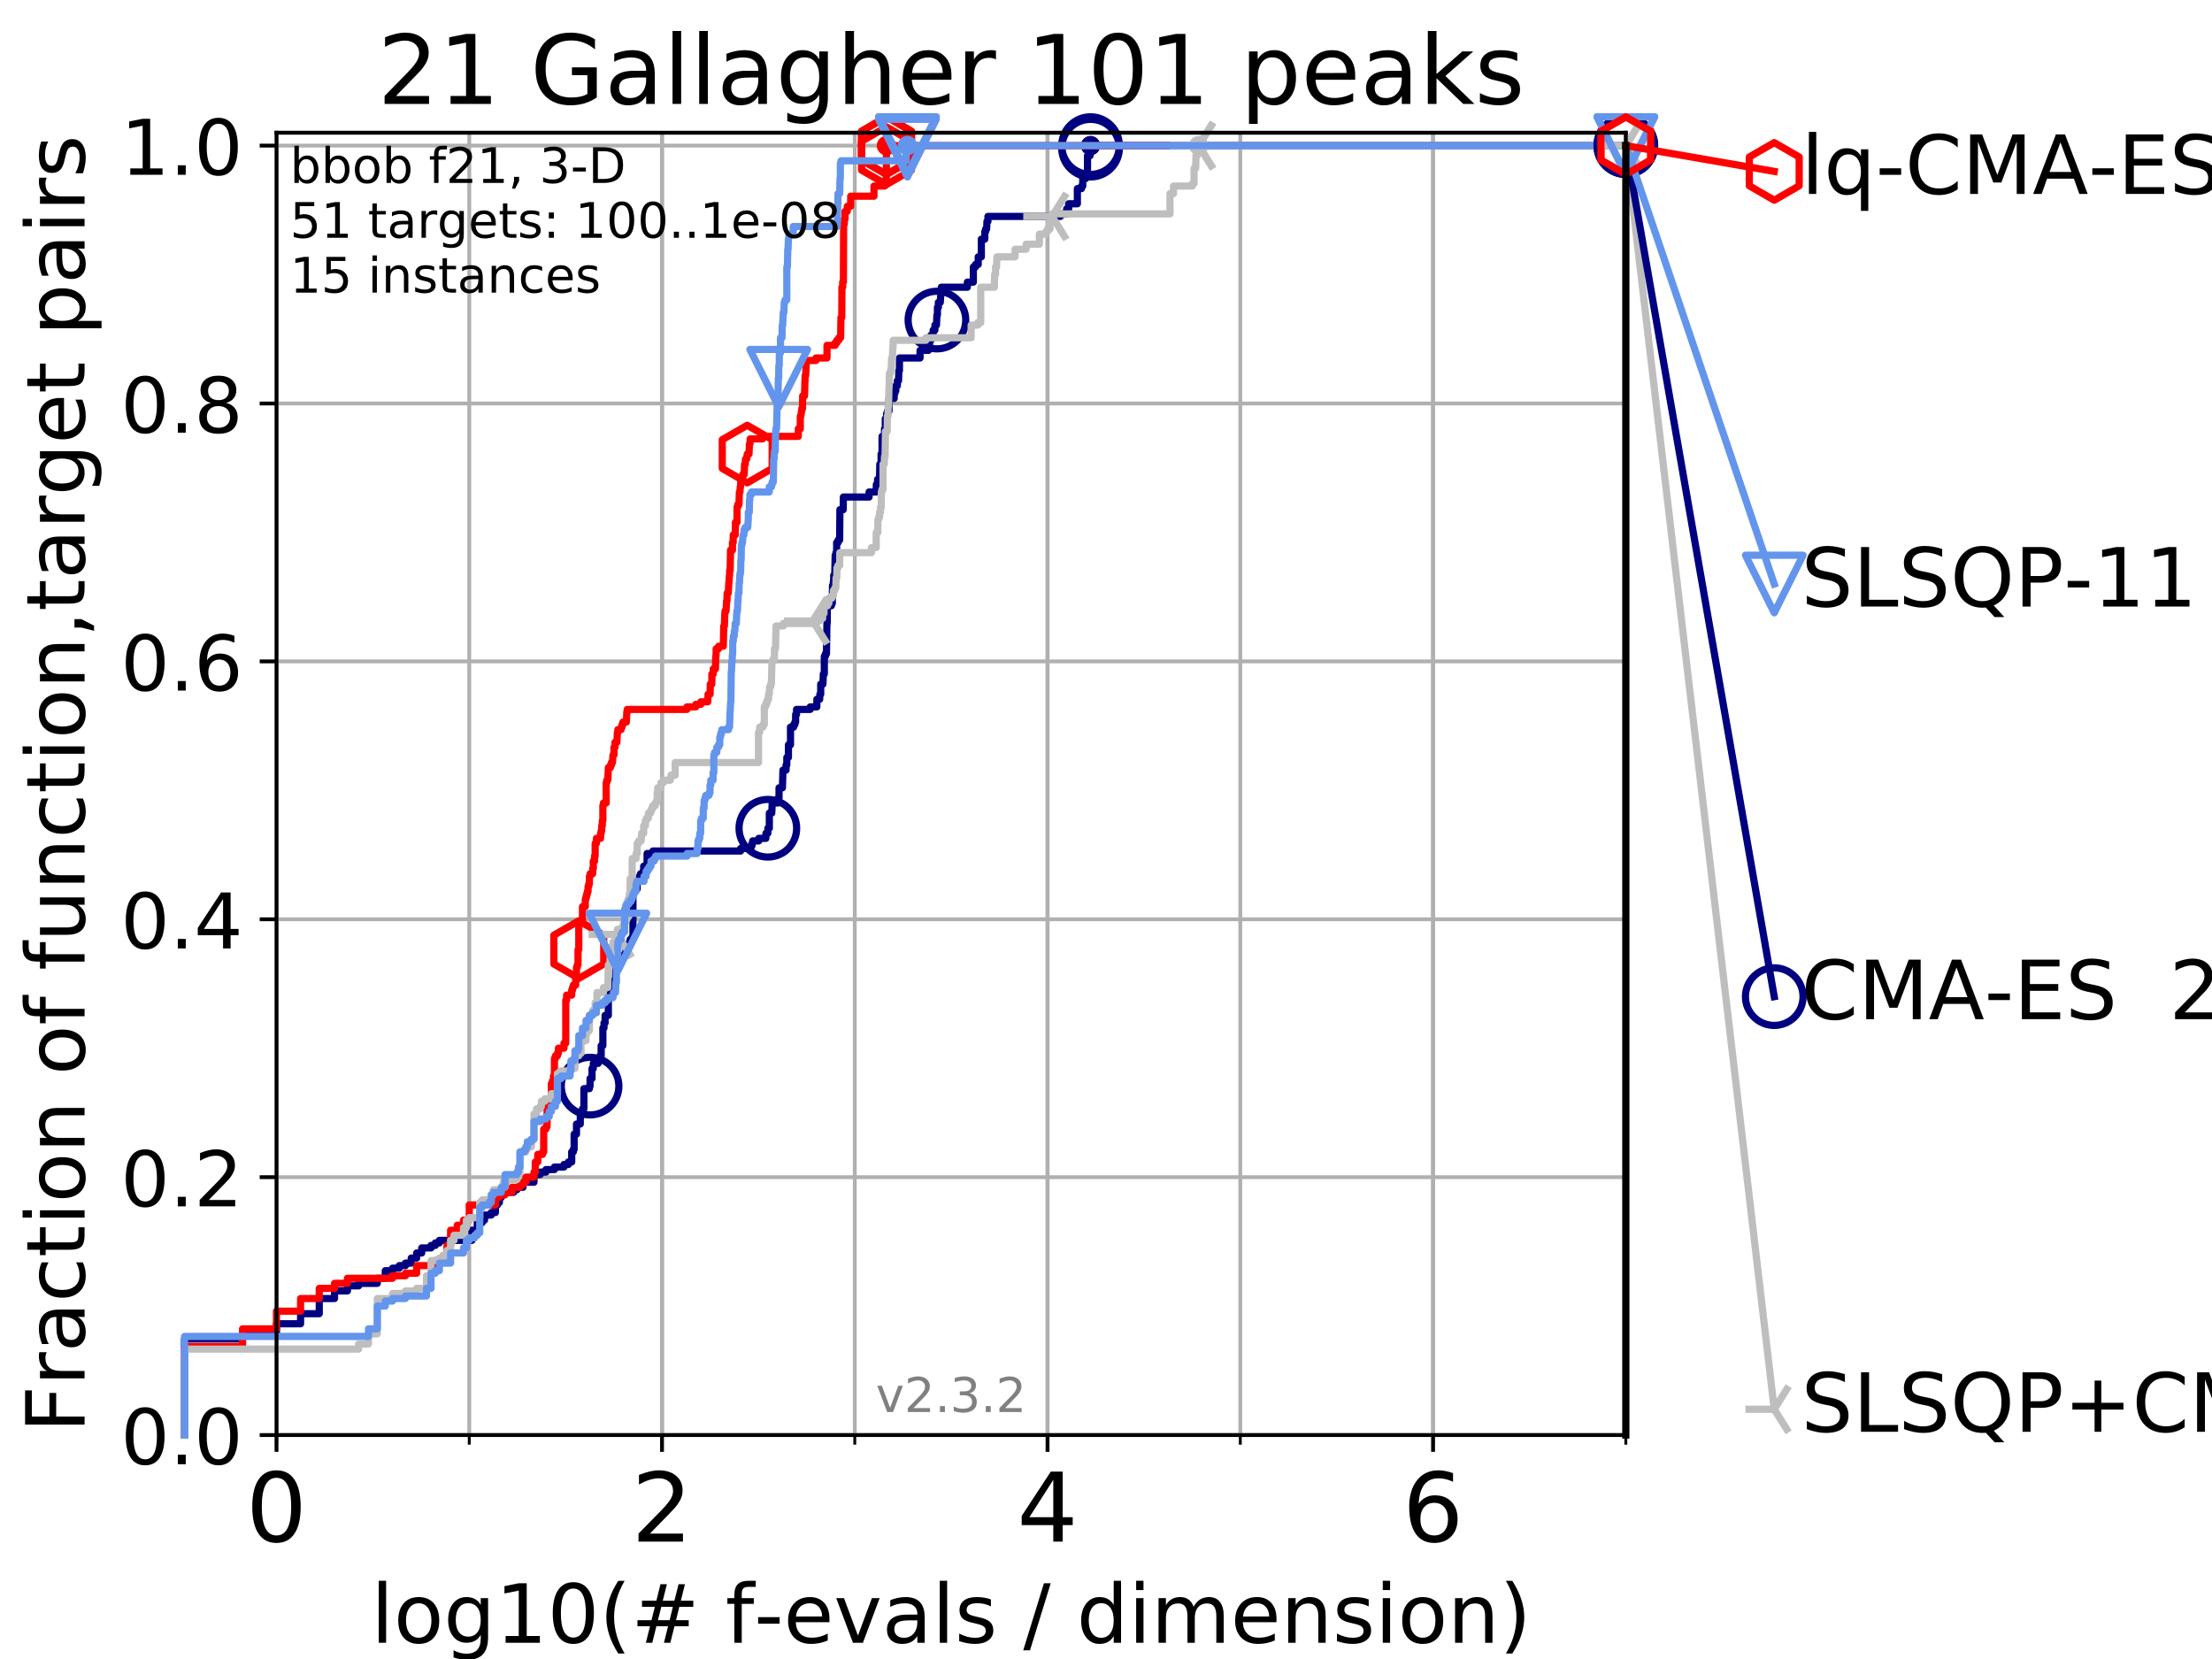 <?xml version="1.0" encoding="utf-8" standalone="no"?>
<!DOCTYPE svg PUBLIC "-//W3C//DTD SVG 1.1//EN"
  "http://www.w3.org/Graphics/SVG/1.1/DTD/svg11.dtd">
<!-- Created with matplotlib (https://matplotlib.org/) -->
<svg height="345.6pt" version="1.1" viewBox="0 0 460.8 345.6" width="460.8pt" xmlns="http://www.w3.org/2000/svg" xmlns:xlink="http://www.w3.org/1999/xlink">
 <defs>
  <style type="text/css">
*{stroke-linecap:butt;stroke-linejoin:round;}
  </style>
 </defs>
 <g id="figure_1">
  <g id="patch_1">
   <path d="M 0 345.6 
L 460.8 345.6 
L 460.8 0 
L 0 0 
z
" style="fill:#ffffff;"/>
  </g>
  <g id="axes_1">
   <g id="patch_2">
    <path d="M 57.6 298.944 
L 338.688 298.944 
L 338.688 27.648 
L 57.6 27.648 
z
" style="fill:#ffffff;"/>
   </g>
   <g id="matplotlib.axis_1">
    <g id="xtick_1">
     <g id="line2d_1">
      <path clip-path="url(#p250a0c83fb)" d="M 57.6 298.944 
L 57.6 27.648 
" style="fill:none;stroke:#b0b0b0;stroke-linecap:square;stroke-width:0.8;"/>
     </g>
     <g id="line2d_2">
      <defs>
       <path d="M 0 0 
L 0 3.5 
" id="m2789a19225" style="stroke:#000000;stroke-width:0.8;"/>
      </defs>
      <g>
       <use style="stroke:#000000;stroke-width:0.8;" x="57.6" xlink:href="#m2789a19225" y="298.944"/>
      </g>
     </g>
     <g id="text_1">
      <!-- 0 -->
      <defs>
       <path d="M 31.781 66.406 
Q 24.172 66.406 20.328 58.906 
Q 16.5 51.422 16.5 36.375 
Q 16.5 21.391 20.328 13.891 
Q 24.172 6.391 31.781 6.391 
Q 39.453 6.391 43.281 13.891 
Q 47.125 21.391 47.125 36.375 
Q 47.125 51.422 43.281 58.906 
Q 39.453 66.406 31.781 66.406 
z
M 31.781 74.219 
Q 44.047 74.219 50.516 64.516 
Q 56.984 54.828 56.984 36.375 
Q 56.984 17.969 50.516 8.266 
Q 44.047 -1.422 31.781 -1.422 
Q 19.531 -1.422 13.062 8.266 
Q 6.594 17.969 6.594 36.375 
Q 6.594 54.828 13.062 64.516 
Q 19.531 74.219 31.781 74.219 
z
" id="DejaVuSans-48"/>
      </defs>
      <g transform="translate(51.237 321.141)scale(0.2 -0.2)">
       <use xlink:href="#DejaVuSans-48"/>
      </g>
     </g>
    </g>
    <g id="xtick_2">
     <g id="line2d_3">
      <path clip-path="url(#p250a0c83fb)" d="M 137.911 298.944 
L 137.911 27.648 
" style="fill:none;stroke:#b0b0b0;stroke-linecap:square;stroke-width:0.8;"/>
     </g>
     <g id="line2d_4">
      <g>
       <use style="stroke:#000000;stroke-width:0.8;" x="137.911" xlink:href="#m2789a19225" y="298.944"/>
      </g>
     </g>
     <g id="text_2">
      <!-- 2 -->
      <defs>
       <path d="M 19.188 8.297 
L 53.609 8.297 
L 53.609 0 
L 7.328 0 
L 7.328 8.297 
Q 12.938 14.109 22.625 23.891 
Q 32.328 33.688 34.812 36.531 
Q 39.547 41.844 41.422 45.531 
Q 43.312 49.219 43.312 52.781 
Q 43.312 58.594 39.234 62.25 
Q 35.156 65.922 28.609 65.922 
Q 23.969 65.922 18.812 64.312 
Q 13.672 62.703 7.812 59.422 
L 7.812 69.391 
Q 13.766 71.781 18.938 73 
Q 24.125 74.219 28.422 74.219 
Q 39.75 74.219 46.484 68.547 
Q 53.219 62.891 53.219 53.422 
Q 53.219 48.922 51.531 44.891 
Q 49.859 40.875 45.406 35.406 
Q 44.188 33.984 37.641 27.219 
Q 31.109 20.453 19.188 8.297 
z
" id="DejaVuSans-50"/>
      </defs>
      <g transform="translate(131.548 321.141)scale(0.2 -0.2)">
       <use xlink:href="#DejaVuSans-50"/>
      </g>
     </g>
    </g>
    <g id="xtick_3">
     <g id="line2d_5">
      <path clip-path="url(#p250a0c83fb)" d="M 218.222 298.944 
L 218.222 27.648 
" style="fill:none;stroke:#b0b0b0;stroke-linecap:square;stroke-width:0.8;"/>
     </g>
     <g id="line2d_6">
      <g>
       <use style="stroke:#000000;stroke-width:0.8;" x="218.222" xlink:href="#m2789a19225" y="298.944"/>
      </g>
     </g>
     <g id="text_3">
      <!-- 4 -->
      <defs>
       <path d="M 37.797 64.312 
L 12.891 25.391 
L 37.797 25.391 
z
M 35.203 72.906 
L 47.609 72.906 
L 47.609 25.391 
L 58.016 25.391 
L 58.016 17.188 
L 47.609 17.188 
L 47.609 0 
L 37.797 0 
L 37.797 17.188 
L 4.891 17.188 
L 4.891 26.703 
z
" id="DejaVuSans-52"/>
      </defs>
      <g transform="translate(211.859 321.141)scale(0.2 -0.2)">
       <use xlink:href="#DejaVuSans-52"/>
      </g>
     </g>
    </g>
    <g id="xtick_4">
     <g id="line2d_7">
      <path clip-path="url(#p250a0c83fb)" d="M 298.533 298.944 
L 298.533 27.648 
" style="fill:none;stroke:#b0b0b0;stroke-linecap:square;stroke-width:0.8;"/>
     </g>
     <g id="line2d_8">
      <g>
       <use style="stroke:#000000;stroke-width:0.8;" x="298.533" xlink:href="#m2789a19225" y="298.944"/>
      </g>
     </g>
     <g id="text_4">
      <!-- 6 -->
      <defs>
       <path d="M 33.016 40.375 
Q 26.375 40.375 22.484 35.828 
Q 18.609 31.297 18.609 23.391 
Q 18.609 15.531 22.484 10.953 
Q 26.375 6.391 33.016 6.391 
Q 39.656 6.391 43.531 10.953 
Q 47.406 15.531 47.406 23.391 
Q 47.406 31.297 43.531 35.828 
Q 39.656 40.375 33.016 40.375 
z
M 52.594 71.297 
L 52.594 62.312 
Q 48.875 64.062 45.094 64.984 
Q 41.312 65.922 37.594 65.922 
Q 27.828 65.922 22.672 59.328 
Q 17.531 52.734 16.797 39.406 
Q 19.672 43.656 24.016 45.922 
Q 28.375 48.188 33.594 48.188 
Q 44.578 48.188 50.953 41.516 
Q 57.328 34.859 57.328 23.391 
Q 57.328 12.156 50.688 5.359 
Q 44.047 -1.422 33.016 -1.422 
Q 20.359 -1.422 13.672 8.266 
Q 6.984 17.969 6.984 36.375 
Q 6.984 53.656 15.188 63.938 
Q 23.391 74.219 37.203 74.219 
Q 40.922 74.219 44.703 73.484 
Q 48.484 72.75 52.594 71.297 
z
" id="DejaVuSans-54"/>
      </defs>
      <g transform="translate(292.17 321.141)scale(0.2 -0.2)">
       <use xlink:href="#DejaVuSans-54"/>
      </g>
     </g>
    </g>
    <g id="xtick_5">
     <g id="line2d_9">
      <path clip-path="url(#p250a0c83fb)" d="M 57.6 298.944 
L 57.6 27.648 
" style="fill:none;stroke:#b0b0b0;stroke-linecap:square;stroke-width:0.8;"/>
     </g>
     <g id="line2d_10">
      <defs>
       <path d="M 0 0 
L 0 2 
" id="m1b6b3df6ad" style="stroke:#000000;stroke-width:0.6;"/>
      </defs>
      <g>
       <use style="stroke:#000000;stroke-width:0.6;" x="57.6" xlink:href="#m1b6b3df6ad" y="298.944"/>
      </g>
     </g>
    </g>
    <g id="xtick_6">
     <g id="line2d_11">
      <path clip-path="url(#p250a0c83fb)" d="M 97.755 298.944 
L 97.755 27.648 
" style="fill:none;stroke:#b0b0b0;stroke-linecap:square;stroke-width:0.8;"/>
     </g>
     <g id="line2d_12">
      <g>
       <use style="stroke:#000000;stroke-width:0.6;" x="97.755" xlink:href="#m1b6b3df6ad" y="298.944"/>
      </g>
     </g>
    </g>
    <g id="xtick_7">
     <g id="line2d_13">
      <path clip-path="url(#p250a0c83fb)" d="M 137.911 298.944 
L 137.911 27.648 
" style="fill:none;stroke:#b0b0b0;stroke-linecap:square;stroke-width:0.8;"/>
     </g>
     <g id="line2d_14">
      <g>
       <use style="stroke:#000000;stroke-width:0.6;" x="137.911" xlink:href="#m1b6b3df6ad" y="298.944"/>
      </g>
     </g>
    </g>
    <g id="xtick_8">
     <g id="line2d_15">
      <path clip-path="url(#p250a0c83fb)" d="M 178.066 298.944 
L 178.066 27.648 
" style="fill:none;stroke:#b0b0b0;stroke-linecap:square;stroke-width:0.8;"/>
     </g>
     <g id="line2d_16">
      <g>
       <use style="stroke:#000000;stroke-width:0.6;" x="178.066" xlink:href="#m1b6b3df6ad" y="298.944"/>
      </g>
     </g>
    </g>
    <g id="xtick_9">
     <g id="line2d_17">
      <path clip-path="url(#p250a0c83fb)" d="M 218.222 298.944 
L 218.222 27.648 
" style="fill:none;stroke:#b0b0b0;stroke-linecap:square;stroke-width:0.8;"/>
     </g>
     <g id="line2d_18">
      <g>
       <use style="stroke:#000000;stroke-width:0.6;" x="218.222" xlink:href="#m1b6b3df6ad" y="298.944"/>
      </g>
     </g>
    </g>
    <g id="xtick_10">
     <g id="line2d_19">
      <path clip-path="url(#p250a0c83fb)" d="M 258.377 298.944 
L 258.377 27.648 
" style="fill:none;stroke:#b0b0b0;stroke-linecap:square;stroke-width:0.8;"/>
     </g>
     <g id="line2d_20">
      <g>
       <use style="stroke:#000000;stroke-width:0.6;" x="258.377" xlink:href="#m1b6b3df6ad" y="298.944"/>
      </g>
     </g>
    </g>
    <g id="xtick_11">
     <g id="line2d_21">
      <path clip-path="url(#p250a0c83fb)" d="M 298.533 298.944 
L 298.533 27.648 
" style="fill:none;stroke:#b0b0b0;stroke-linecap:square;stroke-width:0.8;"/>
     </g>
     <g id="line2d_22">
      <g>
       <use style="stroke:#000000;stroke-width:0.6;" x="298.533" xlink:href="#m1b6b3df6ad" y="298.944"/>
      </g>
     </g>
    </g>
    <g id="xtick_12">
     <g id="line2d_23">
      <path clip-path="url(#p250a0c83fb)" d="M 338.688 298.944 
L 338.688 27.648 
" style="fill:none;stroke:#b0b0b0;stroke-linecap:square;stroke-width:0.8;"/>
     </g>
     <g id="line2d_24">
      <g>
       <use style="stroke:#000000;stroke-width:0.6;" x="338.688" xlink:href="#m1b6b3df6ad" y="298.944"/>
      </g>
     </g>
    </g>
    <g id="text_5">
     <!-- log10(# f-evals / dimension) -->
     <defs>
      <path d="M 9.422 75.984 
L 18.406 75.984 
L 18.406 0 
L 9.422 0 
z
" id="DejaVuSans-108"/>
      <path d="M 30.609 48.391 
Q 23.391 48.391 19.188 42.75 
Q 14.984 37.109 14.984 27.297 
Q 14.984 17.484 19.156 11.844 
Q 23.344 6.203 30.609 6.203 
Q 37.797 6.203 41.984 11.859 
Q 46.188 17.531 46.188 27.297 
Q 46.188 37.016 41.984 42.703 
Q 37.797 48.391 30.609 48.391 
z
M 30.609 56 
Q 42.328 56 49.016 48.375 
Q 55.719 40.766 55.719 27.297 
Q 55.719 13.875 49.016 6.219 
Q 42.328 -1.422 30.609 -1.422 
Q 18.844 -1.422 12.172 6.219 
Q 5.516 13.875 5.516 27.297 
Q 5.516 40.766 12.172 48.375 
Q 18.844 56 30.609 56 
z
" id="DejaVuSans-111"/>
      <path d="M 45.406 27.984 
Q 45.406 37.75 41.375 43.109 
Q 37.359 48.484 30.078 48.484 
Q 22.859 48.484 18.828 43.109 
Q 14.797 37.75 14.797 27.984 
Q 14.797 18.266 18.828 12.891 
Q 22.859 7.516 30.078 7.516 
Q 37.359 7.516 41.375 12.891 
Q 45.406 18.266 45.406 27.984 
z
M 54.391 6.781 
Q 54.391 -7.172 48.188 -13.984 
Q 42 -20.797 29.203 -20.797 
Q 24.469 -20.797 20.266 -20.094 
Q 16.062 -19.391 12.109 -17.922 
L 12.109 -9.188 
Q 16.062 -11.328 19.922 -12.344 
Q 23.781 -13.375 27.781 -13.375 
Q 36.625 -13.375 41.016 -8.766 
Q 45.406 -4.156 45.406 5.172 
L 45.406 9.625 
Q 42.625 4.781 38.281 2.391 
Q 33.938 0 27.875 0 
Q 17.828 0 11.672 7.656 
Q 5.516 15.328 5.516 27.984 
Q 5.516 40.672 11.672 48.328 
Q 17.828 56 27.875 56 
Q 33.938 56 38.281 53.609 
Q 42.625 51.219 45.406 46.391 
L 45.406 54.688 
L 54.391 54.688 
z
" id="DejaVuSans-103"/>
      <path d="M 12.406 8.297 
L 28.516 8.297 
L 28.516 63.922 
L 10.984 60.406 
L 10.984 69.391 
L 28.422 72.906 
L 38.281 72.906 
L 38.281 8.297 
L 54.391 8.297 
L 54.391 0 
L 12.406 0 
z
" id="DejaVuSans-49"/>
      <path d="M 31 75.875 
Q 24.469 64.656 21.281 53.656 
Q 18.109 42.672 18.109 31.391 
Q 18.109 20.125 21.312 9.062 
Q 24.516 -2 31 -13.188 
L 23.188 -13.188 
Q 15.875 -1.703 12.234 9.375 
Q 8.594 20.453 8.594 31.391 
Q 8.594 42.281 12.203 53.312 
Q 15.828 64.359 23.188 75.875 
z
" id="DejaVuSans-40"/>
      <path d="M 51.125 44 
L 36.922 44 
L 32.812 27.688 
L 47.125 27.688 
z
M 43.797 71.781 
L 38.719 51.516 
L 52.984 51.516 
L 58.109 71.781 
L 65.922 71.781 
L 60.891 51.516 
L 76.125 51.516 
L 76.125 44 
L 58.984 44 
L 54.984 27.688 
L 70.516 27.688 
L 70.516 20.219 
L 53.078 20.219 
L 48 0 
L 40.188 0 
L 45.219 20.219 
L 30.906 20.219 
L 25.875 0 
L 18.016 0 
L 23.094 20.219 
L 7.719 20.219 
L 7.719 27.688 
L 24.906 27.688 
L 29 44 
L 13.281 44 
L 13.281 51.516 
L 30.906 51.516 
L 35.891 71.781 
z
" id="DejaVuSans-35"/>
      <path id="DejaVuSans-32"/>
      <path d="M 37.109 75.984 
L 37.109 68.5 
L 28.516 68.5 
Q 23.688 68.5 21.797 66.547 
Q 19.922 64.594 19.922 59.516 
L 19.922 54.688 
L 34.719 54.688 
L 34.719 47.703 
L 19.922 47.703 
L 19.922 0 
L 10.891 0 
L 10.891 47.703 
L 2.297 47.703 
L 2.297 54.688 
L 10.891 54.688 
L 10.891 58.5 
Q 10.891 67.625 15.141 71.797 
Q 19.391 75.984 28.609 75.984 
z
" id="DejaVuSans-102"/>
      <path d="M 4.891 31.391 
L 31.203 31.391 
L 31.203 23.391 
L 4.891 23.391 
z
" id="DejaVuSans-45"/>
      <path d="M 56.203 29.594 
L 56.203 25.203 
L 14.891 25.203 
Q 15.484 15.922 20.484 11.062 
Q 25.484 6.203 34.422 6.203 
Q 39.594 6.203 44.453 7.469 
Q 49.312 8.734 54.109 11.281 
L 54.109 2.781 
Q 49.266 0.734 44.188 -0.344 
Q 39.109 -1.422 33.891 -1.422 
Q 20.797 -1.422 13.156 6.188 
Q 5.516 13.812 5.516 26.812 
Q 5.516 40.234 12.766 48.109 
Q 20.016 56 32.328 56 
Q 43.359 56 49.781 48.891 
Q 56.203 41.797 56.203 29.594 
z
M 47.219 32.234 
Q 47.125 39.594 43.094 43.984 
Q 39.062 48.391 32.422 48.391 
Q 24.906 48.391 20.391 44.141 
Q 15.875 39.891 15.188 32.172 
z
" id="DejaVuSans-101"/>
      <path d="M 2.984 54.688 
L 12.5 54.688 
L 29.594 8.797 
L 46.688 54.688 
L 56.203 54.688 
L 35.688 0 
L 23.484 0 
z
" id="DejaVuSans-118"/>
      <path d="M 34.281 27.484 
Q 23.391 27.484 19.188 25 
Q 14.984 22.516 14.984 16.5 
Q 14.984 11.719 18.141 8.906 
Q 21.297 6.109 26.703 6.109 
Q 34.188 6.109 38.703 11.406 
Q 43.219 16.703 43.219 25.484 
L 43.219 27.484 
z
M 52.203 31.203 
L 52.203 0 
L 43.219 0 
L 43.219 8.297 
Q 40.141 3.328 35.547 0.953 
Q 30.953 -1.422 24.312 -1.422 
Q 15.922 -1.422 10.953 3.297 
Q 6 8.016 6 15.922 
Q 6 25.141 12.172 29.828 
Q 18.359 34.516 30.609 34.516 
L 43.219 34.516 
L 43.219 35.406 
Q 43.219 41.609 39.141 45 
Q 35.062 48.391 27.688 48.391 
Q 23 48.391 18.547 47.266 
Q 14.109 46.141 10.016 43.891 
L 10.016 52.203 
Q 14.938 54.109 19.578 55.047 
Q 24.219 56 28.609 56 
Q 40.484 56 46.344 49.844 
Q 52.203 43.703 52.203 31.203 
z
" id="DejaVuSans-97"/>
      <path d="M 44.281 53.078 
L 44.281 44.578 
Q 40.484 46.531 36.375 47.5 
Q 32.281 48.484 27.875 48.484 
Q 21.188 48.484 17.844 46.438 
Q 14.5 44.391 14.5 40.281 
Q 14.5 37.156 16.891 35.375 
Q 19.281 33.594 26.516 31.984 
L 29.594 31.297 
Q 39.156 29.25 43.188 25.516 
Q 47.219 21.781 47.219 15.094 
Q 47.219 7.469 41.188 3.016 
Q 35.156 -1.422 24.609 -1.422 
Q 20.219 -1.422 15.453 -0.562 
Q 10.688 0.297 5.422 2 
L 5.422 11.281 
Q 10.406 8.688 15.234 7.391 
Q 20.062 6.109 24.812 6.109 
Q 31.156 6.109 34.562 8.281 
Q 37.984 10.453 37.984 14.406 
Q 37.984 18.062 35.516 20.016 
Q 33.062 21.969 24.703 23.781 
L 21.578 24.516 
Q 13.234 26.266 9.516 29.906 
Q 5.812 33.547 5.812 39.891 
Q 5.812 47.609 11.281 51.797 
Q 16.75 56 26.812 56 
Q 31.781 56 36.172 55.266 
Q 40.578 54.547 44.281 53.078 
z
" id="DejaVuSans-115"/>
      <path d="M 25.391 72.906 
L 33.688 72.906 
L 8.297 -9.281 
L 0 -9.281 
z
" id="DejaVuSans-47"/>
      <path d="M 45.406 46.391 
L 45.406 75.984 
L 54.391 75.984 
L 54.391 0 
L 45.406 0 
L 45.406 8.203 
Q 42.578 3.328 38.25 0.953 
Q 33.938 -1.422 27.875 -1.422 
Q 17.969 -1.422 11.734 6.484 
Q 5.516 14.406 5.516 27.297 
Q 5.516 40.188 11.734 48.094 
Q 17.969 56 27.875 56 
Q 33.938 56 38.25 53.625 
Q 42.578 51.266 45.406 46.391 
z
M 14.797 27.297 
Q 14.797 17.391 18.875 11.75 
Q 22.953 6.109 30.078 6.109 
Q 37.203 6.109 41.297 11.75 
Q 45.406 17.391 45.406 27.297 
Q 45.406 37.203 41.297 42.844 
Q 37.203 48.484 30.078 48.484 
Q 22.953 48.484 18.875 42.844 
Q 14.797 37.203 14.797 27.297 
z
" id="DejaVuSans-100"/>
      <path d="M 9.422 54.688 
L 18.406 54.688 
L 18.406 0 
L 9.422 0 
z
M 9.422 75.984 
L 18.406 75.984 
L 18.406 64.594 
L 9.422 64.594 
z
" id="DejaVuSans-105"/>
      <path d="M 52 44.188 
Q 55.375 50.25 60.062 53.125 
Q 64.75 56 71.094 56 
Q 79.641 56 84.281 50.016 
Q 88.922 44.047 88.922 33.016 
L 88.922 0 
L 79.891 0 
L 79.891 32.719 
Q 79.891 40.578 77.094 44.375 
Q 74.312 48.188 68.609 48.188 
Q 61.625 48.188 57.562 43.547 
Q 53.516 38.922 53.516 30.906 
L 53.516 0 
L 44.484 0 
L 44.484 32.719 
Q 44.484 40.625 41.703 44.406 
Q 38.922 48.188 33.109 48.188 
Q 26.219 48.188 22.156 43.531 
Q 18.109 38.875 18.109 30.906 
L 18.109 0 
L 9.078 0 
L 9.078 54.688 
L 18.109 54.688 
L 18.109 46.188 
Q 21.188 51.219 25.484 53.609 
Q 29.781 56 35.688 56 
Q 41.656 56 45.828 52.969 
Q 50 49.953 52 44.188 
z
" id="DejaVuSans-109"/>
      <path d="M 54.891 33.016 
L 54.891 0 
L 45.906 0 
L 45.906 32.719 
Q 45.906 40.484 42.875 44.328 
Q 39.844 48.188 33.797 48.188 
Q 26.516 48.188 22.312 43.547 
Q 18.109 38.922 18.109 30.906 
L 18.109 0 
L 9.078 0 
L 9.078 54.688 
L 18.109 54.688 
L 18.109 46.188 
Q 21.344 51.125 25.703 53.562 
Q 30.078 56 35.797 56 
Q 45.219 56 50.047 50.172 
Q 54.891 44.344 54.891 33.016 
z
" id="DejaVuSans-110"/>
      <path d="M 8.016 75.875 
L 15.828 75.875 
Q 23.141 64.359 26.781 53.312 
Q 30.422 42.281 30.422 31.391 
Q 30.422 20.453 26.781 9.375 
Q 23.141 -1.703 15.828 -13.188 
L 8.016 -13.188 
Q 14.5 -2 17.703 9.062 
Q 20.906 20.125 20.906 31.391 
Q 20.906 42.672 17.703 53.656 
Q 14.5 64.656 8.016 75.875 
z
" id="DejaVuSans-41"/>
     </defs>
     <g transform="translate(77.303 342.218)scale(0.17 -0.17)">
      <use xlink:href="#DejaVuSans-108"/>
      <use x="27.783" xlink:href="#DejaVuSans-111"/>
      <use x="88.965" xlink:href="#DejaVuSans-103"/>
      <use x="152.441" xlink:href="#DejaVuSans-49"/>
      <use x="216.064" xlink:href="#DejaVuSans-48"/>
      <use x="279.688" xlink:href="#DejaVuSans-40"/>
      <use x="318.701" xlink:href="#DejaVuSans-35"/>
      <use x="402.49" xlink:href="#DejaVuSans-32"/>
      <use x="434.277" xlink:href="#DejaVuSans-102"/>
      <use x="469.404" xlink:href="#DejaVuSans-45"/>
      <use x="505.488" xlink:href="#DejaVuSans-101"/>
      <use x="567.012" xlink:href="#DejaVuSans-118"/>
      <use x="626.191" xlink:href="#DejaVuSans-97"/>
      <use x="687.471" xlink:href="#DejaVuSans-108"/>
      <use x="715.254" xlink:href="#DejaVuSans-115"/>
      <use x="767.354" xlink:href="#DejaVuSans-32"/>
      <use x="799.141" xlink:href="#DejaVuSans-47"/>
      <use x="832.832" xlink:href="#DejaVuSans-32"/>
      <use x="864.619" xlink:href="#DejaVuSans-100"/>
      <use x="928.096" xlink:href="#DejaVuSans-105"/>
      <use x="955.879" xlink:href="#DejaVuSans-109"/>
      <use x="1053.291" xlink:href="#DejaVuSans-101"/>
      <use x="1114.814" xlink:href="#DejaVuSans-110"/>
      <use x="1178.193" xlink:href="#DejaVuSans-115"/>
      <use x="1230.293" xlink:href="#DejaVuSans-105"/>
      <use x="1258.076" xlink:href="#DejaVuSans-111"/>
      <use x="1319.258" xlink:href="#DejaVuSans-110"/>
      <use x="1382.637" xlink:href="#DejaVuSans-41"/>
     </g>
    </g>
   </g>
   <g id="matplotlib.axis_2">
    <g id="ytick_1">
     <g id="line2d_25">
      <path clip-path="url(#p250a0c83fb)" d="M 57.6 298.944 
L 338.688 298.944 
" style="fill:none;stroke:#b0b0b0;stroke-linecap:square;stroke-width:0.8;"/>
     </g>
     <g id="line2d_26">
      <defs>
       <path d="M 0 0 
L -3.5 0 
" id="m00987e3de5" style="stroke:#000000;stroke-width:0.8;"/>
      </defs>
      <g>
       <use style="stroke:#000000;stroke-width:0.8;" x="57.6" xlink:href="#m00987e3de5" y="298.944"/>
      </g>
     </g>
     <g id="text_6">
      <!-- 0.0 -->
      <defs>
       <path d="M 10.688 12.406 
L 21 12.406 
L 21 0 
L 10.688 0 
z
" id="DejaVuSans-46"/>
      </defs>
      <g transform="translate(25.155 305.023)scale(0.16 -0.16)">
       <use xlink:href="#DejaVuSans-48"/>
       <use x="63.623" xlink:href="#DejaVuSans-46"/>
       <use x="95.41" xlink:href="#DejaVuSans-48"/>
      </g>
     </g>
    </g>
    <g id="ytick_2">
     <g id="line2d_27">
      <path clip-path="url(#p250a0c83fb)" d="M 57.6 245.222 
L 338.688 245.222 
" style="fill:none;stroke:#b0b0b0;stroke-linecap:square;stroke-width:0.8;"/>
     </g>
     <g id="line2d_28">
      <g>
       <use style="stroke:#000000;stroke-width:0.8;" x="57.6" xlink:href="#m00987e3de5" y="245.222"/>
      </g>
     </g>
     <g id="text_7">
      <!-- 0.2 -->
      <g transform="translate(25.155 251.301)scale(0.16 -0.16)">
       <use xlink:href="#DejaVuSans-48"/>
       <use x="63.623" xlink:href="#DejaVuSans-46"/>
       <use x="95.41" xlink:href="#DejaVuSans-50"/>
      </g>
     </g>
    </g>
    <g id="ytick_3">
     <g id="line2d_29">
      <path clip-path="url(#p250a0c83fb)" d="M 57.6 191.5 
L 338.688 191.5 
" style="fill:none;stroke:#b0b0b0;stroke-linecap:square;stroke-width:0.8;"/>
     </g>
     <g id="line2d_30">
      <g>
       <use style="stroke:#000000;stroke-width:0.8;" x="57.6" xlink:href="#m00987e3de5" y="191.5"/>
      </g>
     </g>
     <g id="text_8">
      <!-- 0.4 -->
      <g transform="translate(25.155 197.579)scale(0.16 -0.16)">
       <use xlink:href="#DejaVuSans-48"/>
       <use x="63.623" xlink:href="#DejaVuSans-46"/>
       <use x="95.41" xlink:href="#DejaVuSans-52"/>
      </g>
     </g>
    </g>
    <g id="ytick_4">
     <g id="line2d_31">
      <path clip-path="url(#p250a0c83fb)" d="M 57.6 137.778 
L 338.688 137.778 
" style="fill:none;stroke:#b0b0b0;stroke-linecap:square;stroke-width:0.8;"/>
     </g>
     <g id="line2d_32">
      <g>
       <use style="stroke:#000000;stroke-width:0.8;" x="57.6" xlink:href="#m00987e3de5" y="137.778"/>
      </g>
     </g>
     <g id="text_9">
      <!-- 0.6 -->
      <g transform="translate(25.155 143.857)scale(0.16 -0.16)">
       <use xlink:href="#DejaVuSans-48"/>
       <use x="63.623" xlink:href="#DejaVuSans-46"/>
       <use x="95.41" xlink:href="#DejaVuSans-54"/>
      </g>
     </g>
    </g>
    <g id="ytick_5">
     <g id="line2d_33">
      <path clip-path="url(#p250a0c83fb)" d="M 57.6 84.056 
L 338.688 84.056 
" style="fill:none;stroke:#b0b0b0;stroke-linecap:square;stroke-width:0.8;"/>
     </g>
     <g id="line2d_34">
      <g>
       <use style="stroke:#000000;stroke-width:0.8;" x="57.6" xlink:href="#m00987e3de5" y="84.056"/>
      </g>
     </g>
     <g id="text_10">
      <!-- 0.8 -->
      <defs>
       <path d="M 31.781 34.625 
Q 24.75 34.625 20.719 30.859 
Q 16.703 27.094 16.703 20.516 
Q 16.703 13.922 20.719 10.156 
Q 24.75 6.391 31.781 6.391 
Q 38.812 6.391 42.859 10.172 
Q 46.922 13.969 46.922 20.516 
Q 46.922 27.094 42.891 30.859 
Q 38.875 34.625 31.781 34.625 
z
M 21.922 38.812 
Q 15.578 40.375 12.031 44.719 
Q 8.5 49.078 8.5 55.328 
Q 8.5 64.062 14.719 69.141 
Q 20.953 74.219 31.781 74.219 
Q 42.672 74.219 48.875 69.141 
Q 55.078 64.062 55.078 55.328 
Q 55.078 49.078 51.531 44.719 
Q 48 40.375 41.703 38.812 
Q 48.828 37.156 52.797 32.312 
Q 56.781 27.484 56.781 20.516 
Q 56.781 9.906 50.312 4.234 
Q 43.844 -1.422 31.781 -1.422 
Q 19.734 -1.422 13.25 4.234 
Q 6.781 9.906 6.781 20.516 
Q 6.781 27.484 10.781 32.312 
Q 14.797 37.156 21.922 38.812 
z
M 18.312 54.391 
Q 18.312 48.734 21.844 45.562 
Q 25.391 42.391 31.781 42.391 
Q 38.141 42.391 41.719 45.562 
Q 45.312 48.734 45.312 54.391 
Q 45.312 60.062 41.719 63.234 
Q 38.141 66.406 31.781 66.406 
Q 25.391 66.406 21.844 63.234 
Q 18.312 60.062 18.312 54.391 
z
" id="DejaVuSans-56"/>
      </defs>
      <g transform="translate(25.155 90.135)scale(0.16 -0.16)">
       <use xlink:href="#DejaVuSans-48"/>
       <use x="63.623" xlink:href="#DejaVuSans-46"/>
       <use x="95.41" xlink:href="#DejaVuSans-56"/>
      </g>
     </g>
    </g>
    <g id="ytick_6">
     <g id="line2d_35">
      <path clip-path="url(#p250a0c83fb)" d="M 57.6 30.334 
L 338.688 30.334 
" style="fill:none;stroke:#b0b0b0;stroke-linecap:square;stroke-width:0.8;"/>
     </g>
     <g id="line2d_36">
      <g>
       <use style="stroke:#000000;stroke-width:0.8;" x="57.6" xlink:href="#m00987e3de5" y="30.334"/>
      </g>
     </g>
     <g id="text_11">
      <!-- 1.0 -->
      <g transform="translate(25.155 36.413)scale(0.16 -0.16)">
       <use xlink:href="#DejaVuSans-49"/>
       <use x="63.623" xlink:href="#DejaVuSans-46"/>
       <use x="95.41" xlink:href="#DejaVuSans-48"/>
      </g>
     </g>
    </g>
    <g id="text_12">
     <!-- Fraction of function,target pairs -->
     <defs>
      <path d="M 9.812 72.906 
L 51.703 72.906 
L 51.703 64.594 
L 19.672 64.594 
L 19.672 43.109 
L 48.578 43.109 
L 48.578 34.812 
L 19.672 34.812 
L 19.672 0 
L 9.812 0 
z
" id="DejaVuSans-70"/>
      <path d="M 41.109 46.297 
Q 39.594 47.172 37.812 47.578 
Q 36.031 48 33.891 48 
Q 26.266 48 22.188 43.047 
Q 18.109 38.094 18.109 28.812 
L 18.109 0 
L 9.078 0 
L 9.078 54.688 
L 18.109 54.688 
L 18.109 46.188 
Q 20.953 51.172 25.484 53.578 
Q 30.031 56 36.531 56 
Q 37.453 56 38.578 55.875 
Q 39.703 55.766 41.062 55.516 
z
" id="DejaVuSans-114"/>
      <path d="M 48.781 52.594 
L 48.781 44.188 
Q 44.969 46.297 41.141 47.344 
Q 37.312 48.391 33.406 48.391 
Q 24.656 48.391 19.812 42.844 
Q 14.984 37.312 14.984 27.297 
Q 14.984 17.281 19.812 11.734 
Q 24.656 6.203 33.406 6.203 
Q 37.312 6.203 41.141 7.25 
Q 44.969 8.297 48.781 10.406 
L 48.781 2.094 
Q 45.016 0.344 40.984 -0.531 
Q 36.969 -1.422 32.422 -1.422 
Q 20.062 -1.422 12.781 6.344 
Q 5.516 14.109 5.516 27.297 
Q 5.516 40.672 12.859 48.328 
Q 20.219 56 33.016 56 
Q 37.156 56 41.109 55.141 
Q 45.062 54.297 48.781 52.594 
z
" id="DejaVuSans-99"/>
      <path d="M 18.312 70.219 
L 18.312 54.688 
L 36.812 54.688 
L 36.812 47.703 
L 18.312 47.703 
L 18.312 18.016 
Q 18.312 11.328 20.141 9.422 
Q 21.969 7.516 27.594 7.516 
L 36.812 7.516 
L 36.812 0 
L 27.594 0 
Q 17.188 0 13.234 3.875 
Q 9.281 7.766 9.281 18.016 
L 9.281 47.703 
L 2.688 47.703 
L 2.688 54.688 
L 9.281 54.688 
L 9.281 70.219 
z
" id="DejaVuSans-116"/>
      <path d="M 8.5 21.578 
L 8.5 54.688 
L 17.484 54.688 
L 17.484 21.922 
Q 17.484 14.156 20.5 10.266 
Q 23.531 6.391 29.594 6.391 
Q 36.859 6.391 41.078 11.031 
Q 45.312 15.672 45.312 23.688 
L 45.312 54.688 
L 54.297 54.688 
L 54.297 0 
L 45.312 0 
L 45.312 8.406 
Q 42.047 3.422 37.719 1 
Q 33.406 -1.422 27.688 -1.422 
Q 18.266 -1.422 13.375 4.438 
Q 8.5 10.297 8.5 21.578 
z
M 31.109 56 
z
" id="DejaVuSans-117"/>
      <path d="M 11.719 12.406 
L 22.016 12.406 
L 22.016 4 
L 14.016 -11.625 
L 7.719 -11.625 
L 11.719 4 
z
" id="DejaVuSans-44"/>
      <path d="M 18.109 8.203 
L 18.109 -20.797 
L 9.078 -20.797 
L 9.078 54.688 
L 18.109 54.688 
L 18.109 46.391 
Q 20.953 51.266 25.266 53.625 
Q 29.594 56 35.594 56 
Q 45.562 56 51.781 48.094 
Q 58.016 40.188 58.016 27.297 
Q 58.016 14.406 51.781 6.484 
Q 45.562 -1.422 35.594 -1.422 
Q 29.594 -1.422 25.266 0.953 
Q 20.953 3.328 18.109 8.203 
z
M 48.688 27.297 
Q 48.688 37.203 44.609 42.844 
Q 40.531 48.484 33.406 48.484 
Q 26.266 48.484 22.188 42.844 
Q 18.109 37.203 18.109 27.297 
Q 18.109 17.391 22.188 11.75 
Q 26.266 6.109 33.406 6.109 
Q 40.531 6.109 44.609 11.75 
Q 48.688 17.391 48.688 27.297 
z
" id="DejaVuSans-112"/>
     </defs>
     <g transform="translate(17.62 298.435)rotate(-90)scale(0.17 -0.17)">
      <use xlink:href="#DejaVuSans-70"/>
      <use x="57.41" xlink:href="#DejaVuSans-114"/>
      <use x="98.523" xlink:href="#DejaVuSans-97"/>
      <use x="159.803" xlink:href="#DejaVuSans-99"/>
      <use x="214.783" xlink:href="#DejaVuSans-116"/>
      <use x="253.992" xlink:href="#DejaVuSans-105"/>
      <use x="281.775" xlink:href="#DejaVuSans-111"/>
      <use x="342.957" xlink:href="#DejaVuSans-110"/>
      <use x="406.336" xlink:href="#DejaVuSans-32"/>
      <use x="438.123" xlink:href="#DejaVuSans-111"/>
      <use x="499.305" xlink:href="#DejaVuSans-102"/>
      <use x="534.51" xlink:href="#DejaVuSans-32"/>
      <use x="566.297" xlink:href="#DejaVuSans-102"/>
      <use x="601.502" xlink:href="#DejaVuSans-117"/>
      <use x="664.881" xlink:href="#DejaVuSans-110"/>
      <use x="728.26" xlink:href="#DejaVuSans-99"/>
      <use x="783.24" xlink:href="#DejaVuSans-116"/>
      <use x="822.449" xlink:href="#DejaVuSans-105"/>
      <use x="850.232" xlink:href="#DejaVuSans-111"/>
      <use x="911.414" xlink:href="#DejaVuSans-110"/>
      <use x="974.793" xlink:href="#DejaVuSans-44"/>
      <use x="1006.58" xlink:href="#DejaVuSans-116"/>
      <use x="1045.789" xlink:href="#DejaVuSans-97"/>
      <use x="1107.068" xlink:href="#DejaVuSans-114"/>
      <use x="1148.166" xlink:href="#DejaVuSans-103"/>
      <use x="1211.643" xlink:href="#DejaVuSans-101"/>
      <use x="1273.166" xlink:href="#DejaVuSans-116"/>
      <use x="1312.375" xlink:href="#DejaVuSans-32"/>
      <use x="1344.162" xlink:href="#DejaVuSans-112"/>
      <use x="1407.639" xlink:href="#DejaVuSans-97"/>
      <use x="1468.918" xlink:href="#DejaVuSans-105"/>
      <use x="1496.701" xlink:href="#DejaVuSans-114"/>
      <use x="1537.814" xlink:href="#DejaVuSans-115"/>
     </g>
    </g>
   </g>
   <g id="line2d_37">
    <defs>
     <path d="M 0 1.5 
C 0.398 1.5 0.779 1.342 1.061 1.061 
C 1.342 0.779 1.5 0.398 1.5 0 
C 1.5 -0.398 1.342 -0.779 1.061 -1.061 
C 0.779 -1.342 0.398 -1.5 0 -1.5 
C -0.398 -1.5 -0.779 -1.342 -1.061 -1.061 
C -1.342 -0.779 -1.5 -0.398 -1.5 0 
C -1.5 0.398 -1.342 0.779 -1.061 1.061 
C -0.779 1.342 -0.398 1.5 0 1.5 
z
" id="m8f084e59a2" style="stroke:#000080;"/>
    </defs>
    <g>
     <use style="fill:#000080;stroke:#000080;" x="227.179" xlink:href="#m8f084e59a2" y="30.334"/>
     <use style="fill:#000080;stroke:#000080;" x="227.179" xlink:href="#m8f084e59a2" y="30.334"/>
    </g>
   </g>
   <g id="line2d_38">
    <path d="M 38.441 298.944 
L 38.441 278.93 
L 50.529 278.93 
L 50.529 277.877 
L 57.6 277.877 
L 57.6 275.77 
L 62.617 275.77 
L 62.617 273.663 
L 66.508 273.663 
L 66.508 270.503 
L 69.688 270.503 
L 69.688 268.923 
L 72.376 268.923 
L 72.376 267.87 
L 74.705 267.87 
L 74.705 267.343 
L 78.596 267.343 
L 78.596 266.289 
L 80.259 266.289 
L 80.259 264.709 
L 81.776 264.709 
L 81.776 264.183 
L 83.172 264.183 
L 83.172 263.656 
L 84.464 263.656 
L 84.464 263.129 
L 85.667 263.129 
L 85.667 262.076 
L 86.793 262.076 
L 86.793 261.023 
L 87.85 261.023 
L 87.85 259.969 
L 89.79 259.969 
L 89.79 259.443 
L 90.684 259.443 
L 90.684 258.916 
L 91.535 258.916 
L 91.535 258.389 
L 98.327 258.389 
L 98.327 256.282 
L 99.418 256.282 
L 99.418 254.702 
L 100.444 254.702 
L 100.444 254.176 
L 100.935 254.176 
L 100.935 253.122 
L 102.331 253.122 
L 102.331 252.596 
L 103.203 252.596 
L 103.203 251.016 
L 103.623 251.016 
L 103.623 250.489 
L 104.034 250.489 
L 104.034 249.436 
L 104.435 249.436 
L 104.435 248.382 
L 107.009 248.382 
L 107.009 247.855 
L 107.68 247.855 
L 107.68 247.329 
L 108.949 247.329 
L 108.949 246.275 
L 111.239 246.275 
L 111.239 244.695 
L 112.532 244.695 
L 112.532 244.169 
L 113.735 244.169 
L 113.735 243.642 
L 115.502 243.642 
L 115.502 243.115 
L 117.486 243.115 
L 117.486 242.589 
L 118.4 242.589 
L 118.4 242.062 
L 119.097 242.062 
L 119.097 239.955 
L 119.436 239.955 
L 119.436 239.428 
L 119.603 239.428 
L 119.603 236.268 
L 120.094 236.268 
L 120.094 234.162 
L 120.883 234.162 
L 120.883 232.582 
L 121.037 232.582 
L 121.037 231.528 
L 121.34 231.528 
L 121.34 231.001 
L 121.638 231.001 
L 121.638 226.788 
L 122.782 226.788 
L 122.782 226.261 
L 122.92 226.261 
L 122.92 224.681 
L 123.327 224.681 
L 123.327 222.575 
L 123.594 222.575 
L 123.594 221.521 
L 124.62 221.521 
L 124.62 220.468 
L 124.989 220.468 
L 124.989 219.941 
L 125.232 219.941 
L 125.232 217.834 
L 125.589 217.834 
L 125.589 214.148 
L 125.823 214.148 
L 125.823 213.094 
L 126.054 213.094 
L 126.054 211.514 
L 126.729 211.514 
L 126.729 207.301 
L 127.272 207.301 
L 127.272 204.667 
L 128.006 204.667 
L 128.006 204.141 
L 128.21 204.141 
L 128.311 200.454 
L 129.386 200.454 
L 129.48 199.4 
L 129.945 199.4 
L 129.945 198.874 
L 130.398 198.874 
L 130.398 196.767 
L 131.27 196.767 
L 131.27 195.714 
L 131.691 195.714 
L 131.691 195.187 
L 131.856 195.187 
L 131.856 185.706 
L 132.182 185.706 
L 132.182 185.18 
L 132.738 185.18 
L 132.738 183.6 
L 133.201 183.6 
L 133.201 182.546 
L 133.428 182.546 
L 133.428 182.02 
L 133.947 182.02 
L 133.947 181.493 
L 134.092 181.493 
L 134.092 180.44 
L 134.801 180.44 
L 134.801 177.806 
L 136.009 177.806 
L 136.009 177.28 
L 154.281 177.28 
L 154.281 176.753 
L 156.418 176.753 
L 156.418 176.226 
L 156.638 176.226 
L 156.638 175.699 
L 156.796 175.699 
L 156.796 175.173 
L 158.068 175.173 
L 158.068 174.646 
L 159.541 174.646 
L 159.558 173.593 
L 159.956 173.593 
L 159.956 172.539 
L 160.266 172.539 
L 160.266 169.379 
L 160.774 169.379 
L 160.868 167.272 
L 162.116 167.272 
L 162.116 166.219 
L 162.289 166.219 
L 162.289 164.112 
L 162.993 164.112 
L 163.103 160.426 
L 163.749 160.426 
L 163.749 159.372 
L 163.907 159.372 
L 163.907 157.792 
L 164.244 157.792 
L 164.244 155.159 
L 164.675 155.159 
L 164.675 151.472 
L 165.327 151.472 
L 165.327 150.945 
L 165.59 150.945 
L 165.59 150.419 
L 165.744 150.419 
L 165.744 148.838 
L 165.932 148.838 
L 165.932 147.785 
L 168.786 147.785 
L 168.786 147.258 
L 170.165 147.258 
L 170.165 145.678 
L 170.749 145.678 
L 170.794 144.625 
L 170.969 144.625 
L 170.969 142.518 
L 171.434 142.518 
L 171.511 140.411 
L 171.721 140.411 
L 171.721 136.725 
L 171.946 136.725 
L 171.946 136.198 
L 172.167 136.198 
L 172.265 129.878 
L 172.321 129.878 
L 172.354 126.191 
L 173.188 126.191 
L 173.188 125.664 
L 173.387 125.664 
L 173.425 121.977 
L 173.561 121.977 
L 173.629 120.924 
L 173.674 120.924 
L 173.674 119.871 
L 173.889 119.871 
L 173.985 115.657 
L 174.146 115.657 
L 174.146 115.131 
L 174.291 115.131 
L 174.291 113.024 
L 174.598 113.024 
L 174.598 112.497 
L 174.915 112.497 
L 174.97 106.177 
L 175.658 106.177 
L 175.684 103.543 
L 181.046 103.543 
L 181.046 102.49 
L 182.498 102.49 
L 182.566 100.91 
L 182.82 100.91 
L 182.82 99.857 
L 183.222 99.857 
L 183.278 96.697 
L 183.548 96.697 
L 183.548 94.59 
L 183.746 94.59 
L 183.746 90.903 
L 184.259 90.903 
L 184.259 89.323 
L 184.425 89.323 
L 184.425 87.216 
L 184.694 87.216 
L 184.694 86.163 
L 184.864 86.163 
L 184.864 85.636 
L 185.195 85.636 
L 185.195 83.003 
L 186.277 83.003 
L 186.277 81.949 
L 186.429 81.949 
L 186.429 81.423 
L 186.612 81.423 
L 186.612 80.369 
L 186.936 80.369 
L 186.936 79.316 
L 187.183 79.316 
L 187.252 77.209 
L 187.368 77.209 
L 187.385 74.576 
L 191.665 74.576 
L 191.665 72.996 
L 193.406 72.996 
L 193.406 72.469 
L 193.531 72.469 
L 193.531 71.942 
L 193.644 71.942 
L 193.644 70.889 
L 193.927 70.889 
L 193.927 69.836 
L 194.393 69.836 
L 194.393 68.782 
L 194.757 68.782 
L 194.757 67.729 
L 195.082 67.729 
L 195.18 65.622 
L 195.284 65.622 
L 195.284 64.042 
L 195.478 64.042 
L 195.478 62.989 
L 195.878 62.989 
L 195.97 61.409 
L 196.043 61.409 
L 196.095 59.829 
L 201.517 59.829 
L 201.517 58.775 
L 202.766 58.775 
L 202.766 55.615 
L 203.217 55.615 
L 203.217 55.088 
L 203.781 55.088 
L 203.781 53.508 
L 204.429 53.508 
L 204.429 49.821 
L 205.156 49.821 
L 205.156 48.241 
L 205.325 48.241 
L 205.325 47.715 
L 205.535 47.715 
L 205.598 46.135 
L 205.803 46.135 
L 205.803 45.081 
L 220.913 45.081 
L 220.913 44.555 
L 222.201 44.555 
L 222.201 43.501 
L 222.621 43.501 
L 222.621 42.448 
L 224.435 42.448 
L 224.435 39.288 
L 225.296 39.288 
L 225.296 38.761 
L 225.558 38.761 
L 225.558 37.181 
L 226.218 37.181 
L 226.218 36.128 
L 226.549 36.128 
L 226.549 32.441 
L 227.082 32.441 
L 227.179 30.334 
L 338.688 30.334 
L 338.688 30.334 
" style="fill:none;stroke:#000080;stroke-linecap:square;stroke-width:1.5;"/>
   </g>
   <g id="line2d_39">
    <defs>
     <path d="M 0 6 
C 1.591 6 3.117 5.368 4.243 4.243 
C 5.368 3.117 6 1.591 6 0 
C 6 -1.591 5.368 -3.117 4.243 -4.243 
C 3.117 -5.368 1.591 -6 0 -6 
C -1.591 -6 -3.117 -5.368 -4.243 -4.243 
C -5.368 -3.117 -6 -1.591 -6 0 
C -6 1.591 -5.368 3.117 -4.243 4.243 
C -3.117 5.368 -1.591 6 0 6 
z
" id="m67aa14977a" style="stroke:#000080;stroke-width:1.5;"/>
    </defs>
    <g>
     <use style="fill-opacity:0;stroke:#000080;stroke-width:1.5;" x="122.92" xlink:href="#m67aa14977a" y="226.261"/>
     <use style="fill-opacity:0;stroke:#000080;stroke-width:1.5;" x="159.956" xlink:href="#m67aa14977a" y="172.539"/>
     <use style="fill-opacity:0;stroke:#000080;stroke-width:1.5;" x="195.18" xlink:href="#m67aa14977a" y="66.675"/>
     <use style="fill-opacity:0;stroke:#000080;stroke-width:1.5;" x="227.179" xlink:href="#m67aa14977a" y="30.861"/>
     <use style="fill-opacity:0;stroke:#000080;stroke-width:1.5;" x="227.179" xlink:href="#m67aa14977a" y="30.334"/>
     <use style="fill-opacity:0;stroke:#000080;stroke-width:1.5;" x="338.688" xlink:href="#m67aa14977a" y="30.334"/>
    </g>
   </g>
   <g id="line2d_40">
    <path style="fill:none;stroke:#000080;stroke-linecap:square;stroke-width:1.5;"/>
    <g/>
   </g>
   <g id="line2d_41">
    <defs>
     <path d="M 0 1.5 
C 0.398 1.5 0.779 1.342 1.061 1.061 
C 1.342 0.779 1.5 0.398 1.5 0 
C 1.5 -0.398 1.342 -0.779 1.061 -1.061 
C 0.779 -1.342 0.398 -1.5 0 -1.5 
C -0.398 -1.5 -0.779 -1.342 -1.061 -1.061 
C -1.342 -0.779 -1.5 -0.398 -1.5 0 
C -1.5 0.398 -1.342 0.779 -1.061 1.061 
C -0.779 1.342 -0.398 1.5 0 1.5 
z
" id="m219f7e8686" style="stroke:#ff0000;"/>
    </defs>
    <g>
     <use style="fill:#ff0000;stroke:#ff0000;" x="184.674" xlink:href="#m219f7e8686" y="30.334"/>
     <use style="fill:#ff0000;stroke:#ff0000;" x="184.674" xlink:href="#m219f7e8686" y="30.334"/>
    </g>
   </g>
   <g id="line2d_42">
    <path d="M 38.441 298.944 
L 38.441 280.51 
L 50.529 280.51 
L 50.529 276.823 
L 57.6 276.823 
L 57.6 273.136 
L 62.617 273.136 
L 62.617 270.503 
L 66.508 270.503 
L 66.508 268.396 
L 69.688 268.396 
L 69.688 267.343 
L 72.376 267.343 
L 72.376 266.289 
L 81.776 266.289 
L 81.776 265.763 
L 84.464 265.763 
L 84.464 265.236 
L 86.793 265.236 
L 86.793 263.656 
L 90.684 263.656 
L 90.684 262.603 
L 92.347 262.603 
L 92.347 261.549 
L 93.122 261.549 
L 93.122 259.443 
L 93.864 259.443 
L 93.864 256.282 
L 95.26 256.282 
L 95.26 255.229 
L 96.552 255.229 
L 96.552 254.176 
L 97.755 254.176 
L 97.755 251.016 
L 103.203 251.016 
L 103.203 249.436 
L 104.034 249.436 
L 104.034 248.909 
L 105.21 248.909 
L 105.21 248.382 
L 106.664 248.382 
L 106.664 247.329 
L 108.326 247.329 
L 108.326 246.802 
L 108.949 246.802 
L 108.949 246.275 
L 109.55 246.275 
L 109.55 245.222 
L 111.239 245.222 
L 111.239 244.169 
L 111.506 244.169 
L 111.506 242.062 
L 112.026 242.062 
L 112.026 240.482 
L 113.023 240.482 
L 113.023 239.955 
L 113.264 239.955 
L 113.264 235.215 
L 113.735 235.215 
L 113.735 234.688 
L 113.966 234.688 
L 113.966 229.421 
L 114.86 229.421 
L 114.86 225.735 
L 115.077 225.735 
L 115.077 225.208 
L 115.291 225.208 
L 115.291 224.155 
L 115.502 224.155 
L 115.502 220.468 
L 115.711 220.468 
L 115.711 219.941 
L 116.122 219.941 
L 116.122 219.414 
L 116.323 219.414 
L 116.323 218.361 
L 117.486 218.361 
L 117.486 217.308 
L 117.857 217.308 
L 117.857 208.354 
L 118.04 208.354 
L 118.04 207.301 
L 119.097 207.301 
L 119.097 206.247 
L 119.267 206.247 
L 119.267 205.721 
L 119.436 205.721 
L 119.436 205.194 
L 119.932 205.194 
L 119.932 203.087 
L 120.094 203.087 
L 120.094 201.507 
L 120.255 201.507 
L 120.255 200.98 
L 120.414 200.98 
L 120.414 197.82 
L 120.572 197.82 
L 120.572 192.553 
L 120.728 192.553 
L 120.728 192.027 
L 121.34 192.027 
L 121.34 188.867 
L 121.931 188.867 
L 121.931 187.287 
L 122.076 187.287 
L 122.076 186.76 
L 122.22 186.76 
L 122.22 186.233 
L 122.362 186.233 
L 122.362 185.706 
L 122.503 185.706 
L 122.503 184.653 
L 122.643 184.653 
L 122.643 184.126 
L 122.782 184.126 
L 122.782 182.546 
L 122.92 182.546 
L 122.92 182.02 
L 123.461 182.02 
L 123.461 180.966 
L 123.594 180.966 
L 123.594 179.386 
L 123.856 179.386 
L 123.856 178.333 
L 123.985 178.333 
L 123.985 175.699 
L 124.242 175.699 
L 124.242 174.646 
L 125.111 174.646 
L 125.111 173.593 
L 125.232 173.593 
L 125.232 173.066 
L 125.352 173.066 
L 125.352 172.013 
L 125.471 172.013 
L 125.471 170.959 
L 125.589 170.959 
L 125.589 167.799 
L 125.706 167.799 
L 125.706 167.272 
L 126.282 167.272 
L 126.282 163.059 
L 126.395 163.059 
L 126.395 162.532 
L 126.618 162.532 
L 126.729 159.899 
L 127.165 159.899 
L 127.165 159.372 
L 127.379 159.372 
L 127.379 158.846 
L 127.59 158.846 
L 127.695 157.265 
L 127.903 157.265 
L 127.903 155.685 
L 128.108 155.685 
L 128.108 154.632 
L 128.511 154.632 
L 128.611 152.525 
L 128.709 152.525 
L 128.709 151.999 
L 129.386 151.999 
L 129.386 151.472 
L 129.574 151.472 
L 129.574 150.945 
L 129.761 150.945 
L 129.761 150.419 
L 130.488 150.419 
L 130.576 148.312 
L 130.665 148.312 
L 130.665 147.785 
L 143.101 147.785 
L 143.101 147.258 
L 144.943 147.258 
L 144.943 146.732 
L 145.998 146.732 
L 145.998 146.205 
L 147.436 146.205 
L 147.503 144.625 
L 147.934 144.625 
L 147.967 142.518 
L 148.29 142.518 
L 148.29 140.411 
L 148.576 140.411 
L 148.576 139.358 
L 149.043 139.358 
L 149.104 136.725 
L 149.165 136.725 
L 149.196 135.145 
L 149.706 135.145 
L 149.706 134.618 
L 150.683 134.618 
L 150.766 130.404 
L 150.905 130.404 
L 150.988 127.771 
L 151.042 127.771 
L 151.042 127.244 
L 151.26 127.244 
L 151.368 125.138 
L 151.448 125.138 
L 151.475 123.558 
L 151.714 123.558 
L 151.819 121.451 
L 151.845 121.451 
L 151.949 119.871 
L 151.975 119.871 
L 152.001 118.817 
L 152.104 118.817 
L 152.182 114.604 
L 152.587 114.604 
L 152.587 113.024 
L 152.737 113.024 
L 152.737 111.444 
L 153.154 111.444 
L 153.203 108.81 
L 153.538 108.81 
L 153.538 105.65 
L 153.68 105.65 
L 153.68 105.124 
L 153.937 105.124 
L 154.029 102.49 
L 154.144 102.49 
L 154.213 101.437 
L 154.258 101.437 
L 154.349 99.857 
L 154.686 99.857 
L 154.752 98.803 
L 155.038 98.803 
L 155.103 96.697 
L 155.254 96.697 
L 155.297 95.643 
L 155.552 95.643 
L 155.658 94.59 
L 156.032 94.59 
L 156.114 92.483 
L 156.216 92.483 
L 156.277 91.43 
L 158.872 91.43 
L 158.872 90.903 
L 166.301 90.903 
L 166.301 89.323 
L 166.718 89.323 
L 166.718 86.69 
L 166.84 86.69 
L 166.951 85.636 
L 167.027 85.636 
L 167.027 85.109 
L 167.18 85.109 
L 167.212 82.476 
L 167.598 82.476 
L 167.683 79.316 
L 167.714 79.316 
L 167.714 78.263 
L 167.83 78.263 
L 167.934 76.156 
L 167.944 76.156 
L 167.955 75.102 
L 169.981 75.102 
L 169.981 74.576 
L 172.281 74.576 
L 172.281 71.942 
L 173.978 71.942 
L 173.978 71.416 
L 174.327 71.416 
L 174.327 70.889 
L 174.74 70.889 
L 174.74 70.362 
L 175.115 70.362 
L 175.184 66.149 
L 175.355 66.149 
L 175.389 59.829 
L 175.544 59.829 
L 175.544 58.775 
L 175.698 58.775 
L 175.744 46.661 
L 175.89 46.661 
L 175.89 45.608 
L 176.041 45.608 
L 176.041 44.028 
L 176.498 44.028 
L 176.504 42.975 
L 177.215 42.975 
L 177.215 40.868 
L 182.064 40.868 
L 182.064 38.761 
L 184.304 38.761 
L 184.304 37.708 
L 184.626 37.708 
L 184.674 30.334 
L 338.688 30.334 
L 338.688 30.334 
" style="fill:none;stroke:#ff0000;stroke-linecap:square;stroke-width:1.5;"/>
   </g>
   <g id="line2d_43">
    <defs>
     <path d="M 0 -6 
L -5.196 -3 
L -5.196 3 
L -0 6 
L 5.196 3 
L 5.196 -3 
z
" id="mdf31f59726" style="stroke:#ff0000;stroke-linejoin:miter;stroke-width:1.5;"/>
    </defs>
    <g>
     <use style="fill-opacity:0;stroke:#ff0000;stroke-linejoin:miter;stroke-width:1.5;" x="120.572" xlink:href="#mdf31f59726" y="197.82"/>
     <use style="fill-opacity:0;stroke:#ff0000;stroke-linejoin:miter;stroke-width:1.5;" x="155.658" xlink:href="#mdf31f59726" y="94.59"/>
     <use style="fill-opacity:0;stroke:#ff0000;stroke-linejoin:miter;stroke-width:1.5;" x="184.674" xlink:href="#mdf31f59726" y="32.441"/>
     <use style="fill-opacity:0;stroke:#ff0000;stroke-linejoin:miter;stroke-width:1.5;" x="184.674" xlink:href="#mdf31f59726" y="30.334"/>
     <use style="fill-opacity:0;stroke:#ff0000;stroke-linejoin:miter;stroke-width:1.5;" x="184.674" xlink:href="#mdf31f59726" y="30.334"/>
     <use style="fill-opacity:0;stroke:#ff0000;stroke-linejoin:miter;stroke-width:1.5;" x="338.688" xlink:href="#mdf31f59726" y="30.334"/>
    </g>
   </g>
   <g id="line2d_44">
    <path style="fill:none;stroke:#ff0000;stroke-linecap:square;stroke-width:1.5;"/>
    <g/>
   </g>
   <g id="line2d_45">
    <defs>
     <path d="M 0 1.5 
C 0.398 1.5 0.779 1.342 1.061 1.061 
C 1.342 0.779 1.5 0.398 1.5 0 
C 1.5 -0.398 1.342 -0.779 1.061 -1.061 
C 0.779 -1.342 0.398 -1.5 0 -1.5 
C -0.398 -1.5 -0.779 -1.342 -1.061 -1.061 
C -1.342 -0.779 -1.5 -0.398 -1.5 0 
C -1.5 0.398 -1.342 0.779 -1.061 1.061 
C -0.779 1.342 -0.398 1.5 0 1.5 
z
" id="m86ad525fd1" style="stroke:#bebebe;"/>
    </defs>
    <g>
     <use style="fill:#bebebe;stroke:#bebebe;" x="249.717" xlink:href="#m86ad525fd1" y="30.334"/>
     <use style="fill:#bebebe;stroke:#bebebe;" x="249.717" xlink:href="#m86ad525fd1" y="30.334"/>
    </g>
   </g>
   <g id="line2d_46">
    <path d="M 38.441 298.944 
L 38.441 281.037 
L 74.705 281.037 
L 74.705 279.983 
L 76.759 279.983 
L 76.759 277.877 
L 78.596 277.877 
L 78.596 270.503 
L 81.776 270.503 
L 81.776 269.45 
L 84.464 269.45 
L 84.464 268.923 
L 86.793 268.923 
L 86.793 268.396 
L 88.847 268.396 
L 88.847 265.763 
L 89.79 265.763 
L 89.79 262.603 
L 91.535 262.603 
L 91.535 262.076 
L 92.347 262.076 
L 92.347 261.549 
L 93.122 261.549 
L 93.122 260.496 
L 93.864 260.496 
L 93.864 258.389 
L 94.576 258.389 
L 94.576 257.336 
L 96.552 257.336 
L 96.552 255.756 
L 97.164 255.756 
L 97.164 254.176 
L 97.755 254.176 
L 97.755 253.649 
L 99.938 253.649 
L 99.938 250.489 
L 100.444 250.489 
L 100.444 249.962 
L 102.331 249.962 
L 102.331 248.909 
L 102.772 248.909 
L 102.772 247.855 
L 104.435 247.855 
L 104.435 247.329 
L 104.826 247.329 
L 104.826 246.275 
L 105.585 246.275 
L 105.585 245.749 
L 107.68 245.749 
L 107.68 245.222 
L 108.006 245.222 
L 108.006 244.169 
L 108.326 244.169 
L 108.326 239.955 
L 109.55 239.955 
L 109.55 239.428 
L 109.843 239.428 
L 109.843 238.902 
L 110.694 238.902 
L 110.694 237.322 
L 111.239 237.322 
L 111.239 232.055 
L 111.768 232.055 
L 111.768 231.001 
L 112.532 231.001 
L 112.532 230.475 
L 112.779 230.475 
L 112.779 229.421 
L 113.501 229.421 
L 113.501 228.895 
L 114.86 228.895 
L 114.86 227.841 
L 116.122 227.841 
L 116.122 223.628 
L 116.72 223.628 
L 116.72 223.101 
L 118.752 223.101 
L 118.752 222.575 
L 119.768 222.575 
L 119.768 219.941 
L 120.572 219.941 
L 120.572 219.414 
L 121.037 219.414 
L 121.037 217.308 
L 121.189 217.308 
L 121.189 216.781 
L 122.076 216.781 
L 122.076 215.201 
L 122.362 215.201 
L 122.362 214.674 
L 122.782 214.674 
L 122.782 211.514 
L 123.327 211.514 
L 123.327 210.987 
L 123.461 210.987 
L 123.461 210.461 
L 123.985 210.461 
L 123.985 208.881 
L 124.369 208.881 
L 124.369 206.774 
L 125.706 206.774 
L 125.706 205.721 
L 126.618 205.721 
L 126.729 200.98 
L 127.057 200.98 
L 127.165 197.82 
L 127.272 197.82 
L 127.272 197.294 
L 127.695 197.294 
L 127.695 196.24 
L 128.411 196.24 
L 128.411 194.66 
L 128.611 194.66 
L 128.611 193.607 
L 129.853 193.607 
L 129.945 192.027 
L 130.398 192.027 
L 130.398 188.34 
L 130.665 188.34 
L 130.665 187.813 
L 130.84 187.813 
L 130.84 187.287 
L 131.099 187.287 
L 131.099 186.233 
L 131.27 186.233 
L 131.27 183.073 
L 131.691 183.073 
L 131.691 178.86 
L 132.502 178.86 
L 132.502 177.806 
L 132.738 177.806 
L 132.738 175.699 
L 133.048 175.699 
L 133.048 175.173 
L 133.578 175.173 
L 133.652 173.593 
L 134.092 173.593 
L 134.092 172.013 
L 134.45 172.013 
L 134.45 170.959 
L 134.661 170.959 
L 134.661 170.433 
L 135.077 170.433 
L 135.077 169.379 
L 135.549 169.379 
L 135.549 168.853 
L 135.747 168.853 
L 135.747 168.326 
L 136.009 168.326 
L 136.009 167.799 
L 136.52 167.799 
L 136.52 167.272 
L 136.77 167.272 
L 136.77 166.746 
L 136.894 166.746 
L 136.894 165.166 
L 137.016 165.166 
L 137.016 164.112 
L 137.677 164.112 
L 137.677 163.059 
L 138.199 163.059 
L 138.199 162.532 
L 139.626 162.532 
L 139.626 162.006 
L 139.783 162.006 
L 139.783 161.479 
L 140.649 161.479 
L 140.649 158.846 
L 158.013 158.846 
L 158.013 152.525 
L 158.268 152.525 
L 158.268 151.472 
L 158.925 151.472 
L 158.925 150.945 
L 159.218 150.945 
L 159.218 147.258 
L 159.457 147.258 
L 159.457 146.732 
L 159.692 146.732 
L 159.692 146.205 
L 159.874 146.205 
L 159.874 145.678 
L 160.103 145.678 
L 160.103 144.625 
L 160.249 144.625 
L 160.33 143.045 
L 160.538 143.045 
L 160.538 142.518 
L 160.696 142.518 
L 160.806 137.778 
L 161.1 137.778 
L 161.1 137.251 
L 161.329 137.251 
L 161.329 135.145 
L 161.556 135.145 
L 161.66 130.404 
L 163.185 130.404 
L 163.185 129.878 
L 169.322 129.878 
L 169.322 129.351 
L 170.749 129.351 
L 170.749 128.824 
L 171.375 128.824 
L 171.383 127.771 
L 171.662 127.771 
L 171.662 126.191 
L 172.402 126.191 
L 172.402 125.664 
L 172.673 125.664 
L 172.673 124.611 
L 173.296 124.611 
L 173.296 124.084 
L 173.606 124.084 
L 173.606 123.031 
L 173.896 123.031 
L 173.896 122.504 
L 174.117 122.504 
L 174.168 120.397 
L 174.312 120.397 
L 174.348 118.291 
L 174.563 118.291 
L 174.563 117.764 
L 174.929 117.764 
L 174.942 115.131 
L 181.539 115.131 
L 181.539 114.077 
L 182.53 114.077 
L 182.53 110.917 
L 182.877 110.917 
L 182.877 108.284 
L 183.018 108.284 
L 183.018 107.757 
L 183.231 107.757 
L 183.235 106.704 
L 183.429 106.704 
L 183.429 105.65 
L 183.59 105.65 
L 183.595 102.49 
L 183.717 102.49 
L 183.717 101.963 
L 183.947 101.963 
L 183.947 96.697 
L 184.21 96.697 
L 184.259 95.116 
L 184.385 95.116 
L 184.458 89.85 
L 184.821 89.85 
L 184.86 86.69 
L 184.986 86.69 
L 185.013 84.583 
L 185.106 84.583 
L 185.191 80.369 
L 185.23 80.369 
L 185.28 77.736 
L 185.502 77.736 
L 185.502 77.209 
L 185.657 77.209 
L 185.728 74.576 
L 185.888 74.576 
L 185.988 72.469 
L 186.032 72.469 
L 186.062 70.889 
L 192.875 70.889 
L 192.875 70.362 
L 202.308 70.362 
L 202.308 67.729 
L 203.693 67.729 
L 203.693 67.202 
L 204.303 67.202 
L 204.303 59.829 
L 207.151 59.829 
L 207.193 57.195 
L 207.392 57.195 
L 207.392 55.615 
L 207.599 55.615 
L 207.668 53.508 
L 211.458 53.508 
L 211.458 51.928 
L 213.759 51.928 
L 213.759 50.875 
L 216.523 50.875 
L 216.523 48.768 
L 217.893 48.768 
L 217.893 48.241 
L 218.209 48.241 
L 218.209 47.715 
L 218.735 47.715 
L 218.735 45.081 
L 219.164 45.081 
L 219.164 44.555 
L 243.729 44.555 
L 243.729 40.341 
L 244.458 40.341 
L 244.458 38.761 
L 248.376 38.761 
L 248.376 38.234 
L 248.743 38.234 
L 248.745 35.074 
L 249.084 35.074 
L 249.144 32.441 
L 249.403 32.441 
L 249.403 31.387 
L 249.717 31.387 
L 249.717 30.334 
L 338.688 30.334 
L 338.688 30.334 
" style="fill:none;stroke:#bebebe;stroke-linecap:square;stroke-width:1.5;"/>
   </g>
   <g id="line2d_47">
    <defs>
     <path d="M 0 0 
L -6 -0 
M 0 0 
L 3 4.8 
M 0 0 
L 3 -4.8 
" id="m7605ce4b58" style="stroke:#bebebe;stroke-width:1.5;"/>
    </defs>
    <g>
     <use style="fill-opacity:0;stroke:#bebebe;stroke-width:1.5;" x="128.611" xlink:href="#m7605ce4b58" y="194.66"/>
     <use style="fill-opacity:0;stroke:#bebebe;stroke-width:1.5;" x="169.322" xlink:href="#m7605ce4b58" y="129.351"/>
     <use style="fill-opacity:0;stroke:#bebebe;stroke-width:1.5;" x="219.164" xlink:href="#m7605ce4b58" y="45.081"/>
     <use style="fill-opacity:0;stroke:#bebebe;stroke-width:1.5;" x="249.717" xlink:href="#m7605ce4b58" y="30.334"/>
     <use style="fill-opacity:0;stroke:#bebebe;stroke-width:1.5;" x="249.717" xlink:href="#m7605ce4b58" y="30.334"/>
     <use style="fill-opacity:0;stroke:#bebebe;stroke-width:1.5;" x="338.688" xlink:href="#m7605ce4b58" y="30.334"/>
    </g>
   </g>
   <g id="line2d_48">
    <path style="fill:none;stroke:#bebebe;stroke-linecap:square;stroke-width:1.5;"/>
    <g/>
   </g>
   <g id="line2d_49">
    <defs>
     <path d="M 0 1.5 
C 0.398 1.5 0.779 1.342 1.061 1.061 
C 1.342 0.779 1.5 0.398 1.5 0 
C 1.5 -0.398 1.342 -0.779 1.061 -1.061 
C 0.779 -1.342 0.398 -1.5 0 -1.5 
C -0.398 -1.5 -0.779 -1.342 -1.061 -1.061 
C -1.342 -0.779 -1.5 -0.398 -1.5 0 
C -1.5 0.398 -1.342 0.779 -1.061 1.061 
C -0.779 1.342 -0.398 1.5 0 1.5 
z
" id="m4006e0f256" style="stroke:#6495ed;"/>
    </defs>
    <g>
     <use style="fill:#6495ed;stroke:#6495ed;" x="189.032" xlink:href="#m4006e0f256" y="30.334"/>
     <use style="fill:#6495ed;stroke:#6495ed;" x="189.032" xlink:href="#m4006e0f256" y="30.334"/>
    </g>
   </g>
   <g id="line2d_50">
    <path d="M 38.441 298.944 
L 38.441 278.403 
L 76.759 278.403 
L 76.759 276.823 
L 78.596 276.823 
L 78.596 272.083 
L 80.259 272.083 
L 80.259 271.03 
L 81.776 271.03 
L 81.776 270.503 
L 84.464 270.503 
L 84.464 269.976 
L 88.847 269.976 
L 88.847 268.396 
L 89.79 268.396 
L 89.79 265.236 
L 90.684 265.236 
L 90.684 264.709 
L 91.535 264.709 
L 91.535 263.129 
L 93.864 263.129 
L 93.864 261.023 
L 96.552 261.023 
L 96.552 259.969 
L 97.164 259.969 
L 97.164 258.389 
L 97.755 258.389 
L 97.755 257.862 
L 98.881 257.862 
L 98.881 257.336 
L 99.418 257.336 
L 99.418 256.809 
L 99.938 256.809 
L 99.938 251.542 
L 100.444 251.542 
L 100.444 251.016 
L 101.878 251.016 
L 101.878 250.489 
L 102.331 250.489 
L 102.331 248.909 
L 102.772 248.909 
L 102.772 248.382 
L 104.435 248.382 
L 104.435 247.329 
L 105.21 247.329 
L 105.21 244.695 
L 107.68 244.695 
L 107.68 244.169 
L 108.006 244.169 
L 108.006 243.115 
L 108.326 243.115 
L 108.326 239.955 
L 109.252 239.955 
L 109.252 239.428 
L 109.55 239.428 
L 109.55 238.902 
L 109.843 238.902 
L 109.843 237.848 
L 110.694 237.848 
L 110.694 237.322 
L 111.239 237.322 
L 111.239 233.635 
L 112.532 233.635 
L 112.532 233.108 
L 113.735 233.108 
L 113.735 232.582 
L 114.419 232.582 
L 114.419 231.528 
L 114.86 231.528 
L 114.86 230.475 
L 115.711 230.475 
L 115.711 229.421 
L 116.122 229.421 
L 116.122 224.681 
L 116.914 224.681 
L 116.914 224.155 
L 118.752 224.155 
L 118.752 223.101 
L 118.925 223.101 
L 118.925 220.994 
L 119.603 220.994 
L 119.603 220.468 
L 119.768 220.468 
L 119.768 218.888 
L 120.414 218.888 
L 120.414 218.361 
L 120.572 218.361 
L 120.572 215.728 
L 121.34 215.728 
L 121.34 214.148 
L 122.076 214.148 
L 122.076 212.567 
L 122.782 212.567 
L 122.782 211.514 
L 123.461 211.514 
L 123.461 210.987 
L 124.242 210.987 
L 124.242 209.407 
L 125.471 209.407 
L 125.471 208.881 
L 126.054 208.881 
L 126.054 208.354 
L 126.618 208.354 
L 126.618 207.827 
L 127.695 207.827 
L 127.799 206.774 
L 128.21 206.774 
L 128.311 204.667 
L 128.411 204.667 
L 128.411 200.98 
L 128.709 200.98 
L 128.709 196.24 
L 128.905 196.24 
L 128.905 195.714 
L 129.386 195.714 
L 129.386 194.66 
L 129.668 194.66 
L 129.668 194.133 
L 130.128 194.133 
L 130.128 189.393 
L 130.309 189.393 
L 130.309 188.867 
L 130.576 188.867 
L 130.576 188.34 
L 131.013 188.34 
L 131.013 187.813 
L 131.44 187.813 
L 131.44 187.287 
L 131.691 187.287 
L 131.691 186.76 
L 131.856 186.76 
L 131.856 186.233 
L 132.101 186.233 
L 132.101 185.706 
L 132.502 185.706 
L 132.502 184.126 
L 132.66 184.126 
L 132.66 183.6 
L 134.164 183.6 
L 134.164 182.546 
L 134.591 182.546 
L 134.591 181.493 
L 134.939 181.493 
L 134.939 180.966 
L 135.281 180.966 
L 135.281 180.44 
L 135.615 180.44 
L 135.615 179.386 
L 136.266 179.386 
L 136.266 178.86 
L 136.583 178.86 
L 136.583 178.333 
L 143.144 178.333 
L 143.144 177.806 
L 145.213 177.806 
L 145.213 176.753 
L 145.403 176.753 
L 145.403 175.173 
L 145.591 175.173 
L 145.591 174.646 
L 145.777 174.646 
L 145.777 173.593 
L 145.961 173.593 
L 145.961 170.959 
L 146.144 170.959 
L 146.144 170.433 
L 146.503 170.433 
L 146.503 168.326 
L 146.679 168.326 
L 146.679 166.746 
L 146.854 166.746 
L 146.854 166.219 
L 147.027 166.219 
L 147.027 165.692 
L 147.703 165.692 
L 147.703 165.166 
L 147.901 165.166 
L 147.901 163.586 
L 148.064 163.586 
L 148.064 162.532 
L 148.545 162.532 
L 148.545 160.952 
L 148.702 160.952 
L 148.702 157.265 
L 148.858 157.265 
L 148.858 156.739 
L 149.317 156.739 
L 149.317 155.685 
L 149.647 155.685 
L 149.647 155.159 
L 149.941 155.159 
L 149.941 153.579 
L 150.086 153.579 
L 150.086 153.052 
L 150.23 153.052 
L 150.23 152.525 
L 150.373 152.525 
L 150.373 151.999 
L 151.766 151.999 
L 151.766 151.472 
L 151.975 151.472 
L 152.079 148.312 
L 152.104 148.312 
L 152.207 146.205 
L 152.258 146.205 
L 152.335 139.885 
L 152.386 139.885 
L 152.461 137.778 
L 152.512 137.778 
L 152.587 136.198 
L 152.637 136.198 
L 152.637 133.565 
L 152.762 133.565 
L 152.762 132.511 
L 152.959 132.511 
L 152.959 131.458 
L 153.081 131.458 
L 153.154 129.878 
L 153.395 129.878 
L 153.467 127.771 
L 153.514 127.771 
L 153.514 127.244 
L 153.633 127.244 
L 153.703 125.138 
L 153.75 125.138 
L 153.82 123.558 
L 153.937 123.558 
L 153.983 121.451 
L 154.052 121.451 
L 154.098 119.871 
L 154.167 119.871 
L 154.167 119.344 
L 154.281 119.344 
L 154.327 116.711 
L 154.395 116.711 
L 154.44 113.55 
L 154.552 113.55 
L 154.552 113.024 
L 154.686 113.024 
L 154.774 111.444 
L 154.972 111.444 
L 154.994 110.39 
L 155.232 110.39 
L 155.232 109.864 
L 155.763 109.864 
L 155.867 108.284 
L 155.887 108.284 
L 155.887 106.704 
L 156.094 106.704 
L 156.135 104.07 
L 156.216 104.07 
L 156.216 103.017 
L 156.559 103.017 
L 156.559 102.49 
L 160.249 102.49 
L 160.249 101.437 
L 160.712 101.437 
L 160.712 100.91 
L 160.868 100.91 
L 160.868 100.383 
L 161.1 100.383 
L 161.177 95.643 
L 161.253 95.643 
L 161.329 94.063 
L 161.481 94.063 
L 161.571 89.85 
L 161.63 89.85 
L 161.63 89.323 
L 161.779 89.323 
L 161.882 84.583 
L 161.956 84.583 
L 162.029 82.476 
L 162.072 82.476 
L 162.145 78.789 
L 162.217 78.789 
L 162.246 76.156 
L 162.332 76.156 
L 162.361 73.522 
L 162.588 73.522 
L 162.588 70.362 
L 162.91 70.362 
L 162.952 67.729 
L 163.048 67.729 
L 163.158 65.095 
L 163.294 65.095 
L 163.375 62.989 
L 163.536 62.989 
L 163.536 62.462 
L 163.907 62.462 
L 163.907 55.615 
L 164.037 55.615 
L 164.102 51.928 
L 164.167 51.928 
L 164.231 49.821 
L 164.295 49.821 
L 164.359 48.768 
L 165.242 48.768 
L 165.242 47.188 
L 174.413 47.188 
L 174.52 42.448 
L 174.563 42.448 
L 174.563 40.341 
L 174.915 40.341 
L 174.991 37.181 
L 175.06 37.181 
L 175.06 34.021 
L 175.205 34.021 
L 175.205 33.494 
L 188.744 33.494 
L 188.776 30.861 
L 189.032 30.861 
L 189.032 30.334 
L 338.688 30.334 
L 338.688 30.334 
" style="fill:none;stroke:#6495ed;stroke-linecap:square;stroke-width:1.5;"/>
   </g>
   <g id="line2d_51">
    <defs>
     <path d="M -0 6 
L 6 -6 
L -6 -6 
z
" id="me92d9214e4" style="stroke:#6495ed;stroke-linejoin:miter;stroke-width:1.5;"/>
    </defs>
    <g>
     <use style="fill-opacity:0;stroke:#6495ed;stroke-linejoin:miter;stroke-width:1.5;" x="128.709" xlink:href="#me92d9214e4" y="196.24"/>
     <use style="fill-opacity:0;stroke:#6495ed;stroke-linejoin:miter;stroke-width:1.5;" x="162.217" xlink:href="#me92d9214e4" y="78.789"/>
     <use style="fill-opacity:0;stroke:#6495ed;stroke-linejoin:miter;stroke-width:1.5;" x="189.032" xlink:href="#me92d9214e4" y="30.861"/>
     <use style="fill-opacity:0;stroke:#6495ed;stroke-linejoin:miter;stroke-width:1.5;" x="189.032" xlink:href="#me92d9214e4" y="30.334"/>
     <use style="fill-opacity:0;stroke:#6495ed;stroke-linejoin:miter;stroke-width:1.5;" x="189.032" xlink:href="#me92d9214e4" y="30.334"/>
     <use style="fill-opacity:0;stroke:#6495ed;stroke-linejoin:miter;stroke-width:1.5;" x="338.688" xlink:href="#me92d9214e4" y="30.334"/>
    </g>
   </g>
   <g id="line2d_52">
    <path style="fill:none;stroke:#6495ed;stroke-linecap:square;stroke-width:1.5;"/>
    <g/>
   </g>
   <g id="line2d_53">
    <path d="M 338.688 30.334 
L 369.608 293.572 
" style="fill:none;stroke:#bebebe;stroke-linecap:square;stroke-width:1.5;"/>
    <g>
     <use style="fill-opacity:0;stroke:#bebebe;stroke-width:1.5;" x="338.688" xlink:href="#m7605ce4b58" y="30.334"/>
     <use style="fill-opacity:0;stroke:#bebebe;stroke-width:1.5;" x="369.608" xlink:href="#m7605ce4b58" y="293.572"/>
    </g>
   </g>
   <g id="line2d_54">
    <path d="M 338.688 30.334 
L 369.608 207.617 
" style="fill:none;stroke:#000080;stroke-linecap:square;stroke-width:1.5;"/>
    <g>
     <use style="fill-opacity:0;stroke:#000080;stroke-width:1.5;" x="338.688" xlink:href="#m67aa14977a" y="30.334"/>
     <use style="fill-opacity:0;stroke:#000080;stroke-width:1.5;" x="369.608" xlink:href="#m67aa14977a" y="207.617"/>
    </g>
   </g>
   <g id="line2d_55">
    <path d="M 338.688 30.334 
L 369.608 121.661 
" style="fill:none;stroke:#6495ed;stroke-linecap:square;stroke-width:1.5;"/>
    <g>
     <use style="fill-opacity:0;stroke:#6495ed;stroke-linejoin:miter;stroke-width:1.5;" x="338.688" xlink:href="#me92d9214e4" y="30.334"/>
     <use style="fill-opacity:0;stroke:#6495ed;stroke-linejoin:miter;stroke-width:1.5;" x="369.608" xlink:href="#me92d9214e4" y="121.661"/>
    </g>
   </g>
   <g id="line2d_56">
    <path d="M 338.688 30.334 
L 369.608 35.706 
" style="fill:none;stroke:#ff0000;stroke-linecap:square;stroke-width:1.5;"/>
    <g>
     <use style="fill-opacity:0;stroke:#ff0000;stroke-linejoin:miter;stroke-width:1.5;" x="338.688" xlink:href="#mdf31f59726" y="30.334"/>
     <use style="fill-opacity:0;stroke:#ff0000;stroke-linejoin:miter;stroke-width:1.5;" x="369.608" xlink:href="#mdf31f59726" y="35.706"/>
    </g>
   </g>
   <g id="line2d_57">
    <path d="M 338.688 298.944 
L 338.688 30.334 
" style="fill:none;stroke:#000000;stroke-linecap:square;stroke-width:1.5;"/>
   </g>
   <g id="patch_3">
    <path d="M 57.6 298.944 
L 57.6 27.648 
" style="fill:none;stroke:#000000;stroke-linecap:square;stroke-linejoin:miter;stroke-width:0.8;"/>
   </g>
   <g id="patch_4">
    <path d="M 338.688 298.944 
L 338.688 27.648 
" style="fill:none;stroke:#000000;stroke-linecap:square;stroke-linejoin:miter;stroke-width:0.8;"/>
   </g>
   <g id="patch_5">
    <path d="M 57.6 298.944 
L 338.688 298.944 
" style="fill:none;stroke:#000000;stroke-linecap:square;stroke-linejoin:miter;stroke-width:0.8;"/>
   </g>
   <g id="patch_6">
    <path d="M 57.6 27.648 
L 338.688 27.648 
" style="fill:none;stroke:#000000;stroke-linecap:square;stroke-linejoin:miter;stroke-width:0.8;"/>
   </g>
   <g id="text_13">
    <!-- SLSQP+CMA -->
    <defs>
     <path d="M 53.516 70.516 
L 53.516 60.891 
Q 47.906 63.578 42.922 64.891 
Q 37.938 66.219 33.297 66.219 
Q 25.25 66.219 20.875 63.094 
Q 16.5 59.969 16.5 54.203 
Q 16.5 49.359 19.406 46.891 
Q 22.312 44.438 30.422 42.922 
L 36.375 41.703 
Q 47.406 39.594 52.656 34.297 
Q 57.906 29 57.906 20.125 
Q 57.906 9.516 50.797 4.047 
Q 43.703 -1.422 29.984 -1.422 
Q 24.812 -1.422 18.969 -0.25 
Q 13.141 0.922 6.891 3.219 
L 6.891 13.375 
Q 12.891 10.016 18.656 8.297 
Q 24.422 6.594 29.984 6.594 
Q 38.422 6.594 43.016 9.906 
Q 47.609 13.234 47.609 19.391 
Q 47.609 24.75 44.312 27.781 
Q 41.016 30.812 33.5 32.328 
L 27.484 33.5 
Q 16.453 35.688 11.516 40.375 
Q 6.594 45.062 6.594 53.422 
Q 6.594 63.094 13.406 68.656 
Q 20.219 74.219 32.172 74.219 
Q 37.312 74.219 42.625 73.281 
Q 47.953 72.359 53.516 70.516 
z
" id="DejaVuSans-83"/>
     <path d="M 9.812 72.906 
L 19.672 72.906 
L 19.672 8.297 
L 55.172 8.297 
L 55.172 0 
L 9.812 0 
z
" id="DejaVuSans-76"/>
     <path d="M 39.406 66.219 
Q 28.656 66.219 22.328 58.203 
Q 16.016 50.203 16.016 36.375 
Q 16.016 22.609 22.328 14.594 
Q 28.656 6.594 39.406 6.594 
Q 50.141 6.594 56.422 14.594 
Q 62.703 22.609 62.703 36.375 
Q 62.703 50.203 56.422 58.203 
Q 50.141 66.219 39.406 66.219 
z
M 53.219 1.312 
L 66.219 -12.891 
L 54.297 -12.891 
L 43.5 -1.219 
Q 41.891 -1.312 41.031 -1.359 
Q 40.188 -1.422 39.406 -1.422 
Q 24.031 -1.422 14.812 8.859 
Q 5.609 19.141 5.609 36.375 
Q 5.609 53.656 14.812 63.938 
Q 24.031 74.219 39.406 74.219 
Q 54.734 74.219 63.906 63.938 
Q 73.094 53.656 73.094 36.375 
Q 73.094 23.688 67.984 14.641 
Q 62.891 5.609 53.219 1.312 
z
" id="DejaVuSans-81"/>
     <path d="M 19.672 64.797 
L 19.672 37.406 
L 32.078 37.406 
Q 38.969 37.406 42.719 40.969 
Q 46.484 44.531 46.484 51.125 
Q 46.484 57.672 42.719 61.234 
Q 38.969 64.797 32.078 64.797 
z
M 9.812 72.906 
L 32.078 72.906 
Q 44.344 72.906 50.609 67.359 
Q 56.891 61.812 56.891 51.125 
Q 56.891 40.328 50.609 34.812 
Q 44.344 29.297 32.078 29.297 
L 19.672 29.297 
L 19.672 0 
L 9.812 0 
z
" id="DejaVuSans-80"/>
     <path d="M 46 62.703 
L 46 35.5 
L 73.188 35.5 
L 73.188 27.203 
L 46 27.203 
L 46 0 
L 37.797 0 
L 37.797 27.203 
L 10.594 27.203 
L 10.594 35.5 
L 37.797 35.5 
L 37.797 62.703 
z
" id="DejaVuSans-43"/>
     <path d="M 64.406 67.281 
L 64.406 56.891 
Q 59.422 61.531 53.781 63.812 
Q 48.141 66.109 41.797 66.109 
Q 29.297 66.109 22.656 58.469 
Q 16.016 50.828 16.016 36.375 
Q 16.016 21.969 22.656 14.328 
Q 29.297 6.688 41.797 6.688 
Q 48.141 6.688 53.781 8.984 
Q 59.422 11.281 64.406 15.922 
L 64.406 5.609 
Q 59.234 2.094 53.438 0.328 
Q 47.656 -1.422 41.219 -1.422 
Q 24.656 -1.422 15.125 8.703 
Q 5.609 18.844 5.609 36.375 
Q 5.609 53.953 15.125 64.078 
Q 24.656 74.219 41.219 74.219 
Q 47.75 74.219 53.531 72.484 
Q 59.328 70.75 64.406 67.281 
z
" id="DejaVuSans-67"/>
     <path d="M 9.812 72.906 
L 24.516 72.906 
L 43.109 23.297 
L 61.812 72.906 
L 76.516 72.906 
L 76.516 0 
L 66.891 0 
L 66.891 64.016 
L 48.094 14.016 
L 38.188 14.016 
L 19.391 64.016 
L 19.391 0 
L 9.812 0 
z
" id="DejaVuSans-77"/>
     <path d="M 34.188 63.188 
L 20.797 26.906 
L 47.609 26.906 
z
M 28.609 72.906 
L 39.797 72.906 
L 67.578 0 
L 57.328 0 
L 50.688 18.703 
L 17.828 18.703 
L 11.188 0 
L 0.781 0 
z
" id="DejaVuSans-65"/>
    </defs>
    <g transform="translate(375.229 298.263)scale(0.17 -0.17)">
     <use xlink:href="#DejaVuSans-83"/>
     <use x="63.477" xlink:href="#DejaVuSans-76"/>
     <use x="119.189" xlink:href="#DejaVuSans-83"/>
     <use x="182.666" xlink:href="#DejaVuSans-81"/>
     <use x="261.377" xlink:href="#DejaVuSans-80"/>
     <use x="321.68" xlink:href="#DejaVuSans-43"/>
     <use x="405.469" xlink:href="#DejaVuSans-67"/>
     <use x="475.293" xlink:href="#DejaVuSans-77"/>
     <use x="561.572" xlink:href="#DejaVuSans-65"/>
    </g>
   </g>
   <g id="text_14">
    <!-- CMA-ES  2 -->
    <defs>
     <path d="M 9.812 72.906 
L 55.906 72.906 
L 55.906 64.594 
L 19.672 64.594 
L 19.672 43.016 
L 54.391 43.016 
L 54.391 34.719 
L 19.672 34.719 
L 19.672 8.297 
L 56.781 8.297 
L 56.781 0 
L 9.812 0 
z
" id="DejaVuSans-69"/>
    </defs>
    <g transform="translate(375.229 212.308)scale(0.17 -0.17)">
     <use xlink:href="#DejaVuSans-67"/>
     <use x="69.824" xlink:href="#DejaVuSans-77"/>
     <use x="156.104" xlink:href="#DejaVuSans-65"/>
     <use x="224.48" xlink:href="#DejaVuSans-45"/>
     <use x="260.564" xlink:href="#DejaVuSans-69"/>
     <use x="323.748" xlink:href="#DejaVuSans-83"/>
     <use x="387.225" xlink:href="#DejaVuSans-32"/>
     <use x="419.012" xlink:href="#DejaVuSans-32"/>
     <use x="450.799" xlink:href="#DejaVuSans-50"/>
    </g>
   </g>
   <g id="text_15">
    <!-- SLSQP-11  -->
    <g transform="translate(375.229 126.352)scale(0.17 -0.17)">
     <use xlink:href="#DejaVuSans-83"/>
     <use x="63.477" xlink:href="#DejaVuSans-76"/>
     <use x="119.189" xlink:href="#DejaVuSans-83"/>
     <use x="182.666" xlink:href="#DejaVuSans-81"/>
     <use x="261.377" xlink:href="#DejaVuSans-80"/>
     <use x="321.648" xlink:href="#DejaVuSans-45"/>
     <use x="357.732" xlink:href="#DejaVuSans-49"/>
     <use x="421.355" xlink:href="#DejaVuSans-49"/>
     <use x="484.979" xlink:href="#DejaVuSans-32"/>
    </g>
   </g>
   <g id="text_16">
    <!-- lq-CMA-ES -->
    <defs>
     <path d="M 14.797 27.297 
Q 14.797 17.391 18.875 11.75 
Q 22.953 6.109 30.078 6.109 
Q 37.203 6.109 41.297 11.75 
Q 45.406 17.391 45.406 27.297 
Q 45.406 37.203 41.297 42.844 
Q 37.203 48.484 30.078 48.484 
Q 22.953 48.484 18.875 42.844 
Q 14.797 37.203 14.797 27.297 
z
M 45.406 8.203 
Q 42.578 3.328 38.25 0.953 
Q 33.938 -1.422 27.875 -1.422 
Q 17.969 -1.422 11.734 6.484 
Q 5.516 14.406 5.516 27.297 
Q 5.516 40.188 11.734 48.094 
Q 17.969 56 27.875 56 
Q 33.938 56 38.25 53.625 
Q 42.578 51.266 45.406 46.391 
L 45.406 54.688 
L 54.391 54.688 
L 54.391 -20.797 
L 45.406 -20.797 
z
" id="DejaVuSans-113"/>
    </defs>
    <g transform="translate(375.229 40.397)scale(0.17 -0.17)">
     <use xlink:href="#DejaVuSans-108"/>
     <use x="27.783" xlink:href="#DejaVuSans-113"/>
     <use x="91.26" xlink:href="#DejaVuSans-45"/>
     <use x="127.344" xlink:href="#DejaVuSans-67"/>
     <use x="197.168" xlink:href="#DejaVuSans-77"/>
     <use x="283.447" xlink:href="#DejaVuSans-65"/>
     <use x="351.824" xlink:href="#DejaVuSans-45"/>
     <use x="387.908" xlink:href="#DejaVuSans-69"/>
     <use x="451.092" xlink:href="#DejaVuSans-83"/>
    </g>
   </g>
   <g id="text_17">
    <!-- bbob f21, 3-D -->
    <defs>
     <path d="M 48.688 27.297 
Q 48.688 37.203 44.609 42.844 
Q 40.531 48.484 33.406 48.484 
Q 26.266 48.484 22.188 42.844 
Q 18.109 37.203 18.109 27.297 
Q 18.109 17.391 22.188 11.75 
Q 26.266 6.109 33.406 6.109 
Q 40.531 6.109 44.609 11.75 
Q 48.688 17.391 48.688 27.297 
z
M 18.109 46.391 
Q 20.953 51.266 25.266 53.625 
Q 29.594 56 35.594 56 
Q 45.562 56 51.781 48.094 
Q 58.016 40.188 58.016 27.297 
Q 58.016 14.406 51.781 6.484 
Q 45.562 -1.422 35.594 -1.422 
Q 29.594 -1.422 25.266 0.953 
Q 20.953 3.328 18.109 8.203 
L 18.109 0 
L 9.078 0 
L 9.078 75.984 
L 18.109 75.984 
z
" id="DejaVuSans-98"/>
     <path d="M 40.578 39.312 
Q 47.656 37.797 51.625 33 
Q 55.609 28.219 55.609 21.188 
Q 55.609 10.406 48.188 4.484 
Q 40.766 -1.422 27.094 -1.422 
Q 22.516 -1.422 17.656 -0.516 
Q 12.797 0.391 7.625 2.203 
L 7.625 11.719 
Q 11.719 9.328 16.594 8.109 
Q 21.484 6.891 26.812 6.891 
Q 36.078 6.891 40.938 10.547 
Q 45.797 14.203 45.797 21.188 
Q 45.797 27.641 41.281 31.266 
Q 36.766 34.906 28.719 34.906 
L 20.219 34.906 
L 20.219 43.016 
L 29.109 43.016 
Q 36.375 43.016 40.234 45.922 
Q 44.094 48.828 44.094 54.297 
Q 44.094 59.906 40.109 62.906 
Q 36.141 65.922 28.719 65.922 
Q 24.656 65.922 20.016 65.031 
Q 15.375 64.156 9.812 62.312 
L 9.812 71.094 
Q 15.438 72.656 20.344 73.438 
Q 25.25 74.219 29.594 74.219 
Q 40.828 74.219 47.359 69.109 
Q 53.906 64.016 53.906 55.328 
Q 53.906 49.266 50.438 45.094 
Q 46.969 40.922 40.578 39.312 
z
" id="DejaVuSans-51"/>
     <path d="M 19.672 64.797 
L 19.672 8.109 
L 31.594 8.109 
Q 46.688 8.109 53.688 14.938 
Q 60.688 21.781 60.688 36.531 
Q 60.688 51.172 53.688 57.984 
Q 46.688 64.797 31.594 64.797 
z
M 9.812 72.906 
L 30.078 72.906 
Q 51.266 72.906 61.172 64.094 
Q 71.094 55.281 71.094 36.531 
Q 71.094 17.672 61.125 8.828 
Q 51.172 0 30.078 0 
L 9.812 0 
z
" id="DejaVuSans-68"/>
    </defs>
    <g transform="translate(60.411 38.111)scale(0.102 -0.102)">
     <use xlink:href="#DejaVuSans-98"/>
     <use x="63.477" xlink:href="#DejaVuSans-98"/>
     <use x="126.953" xlink:href="#DejaVuSans-111"/>
     <use x="188.135" xlink:href="#DejaVuSans-98"/>
     <use x="251.611" xlink:href="#DejaVuSans-32"/>
     <use x="283.398" xlink:href="#DejaVuSans-102"/>
     <use x="318.604" xlink:href="#DejaVuSans-50"/>
     <use x="382.227" xlink:href="#DejaVuSans-49"/>
     <use x="445.85" xlink:href="#DejaVuSans-44"/>
     <use x="477.637" xlink:href="#DejaVuSans-32"/>
     <use x="509.424" xlink:href="#DejaVuSans-51"/>
     <use x="573.047" xlink:href="#DejaVuSans-45"/>
     <use x="609.131" xlink:href="#DejaVuSans-68"/>
    </g>
    <!-- 51 targets: 100..1e-08 -->
    <defs>
     <path d="M 10.797 72.906 
L 49.516 72.906 
L 49.516 64.594 
L 19.828 64.594 
L 19.828 46.734 
Q 21.969 47.469 24.109 47.828 
Q 26.266 48.188 28.422 48.188 
Q 40.625 48.188 47.75 41.5 
Q 54.891 34.812 54.891 23.391 
Q 54.891 11.625 47.562 5.094 
Q 40.234 -1.422 26.906 -1.422 
Q 22.312 -1.422 17.547 -0.641 
Q 12.797 0.141 7.719 1.703 
L 7.719 11.625 
Q 12.109 9.234 16.797 8.062 
Q 21.484 6.891 26.703 6.891 
Q 35.156 6.891 40.078 11.328 
Q 45.016 15.766 45.016 23.391 
Q 45.016 31 40.078 35.438 
Q 35.156 39.891 26.703 39.891 
Q 22.75 39.891 18.812 39.016 
Q 14.891 38.141 10.797 36.281 
z
" id="DejaVuSans-53"/>
     <path d="M 11.719 12.406 
L 22.016 12.406 
L 22.016 0 
L 11.719 0 
z
M 11.719 51.703 
L 22.016 51.703 
L 22.016 39.312 
L 11.719 39.312 
z
" id="DejaVuSans-58"/>
    </defs>
    <g transform="translate(60.411 49.533)scale(0.102 -0.102)">
     <use xlink:href="#DejaVuSans-53"/>
     <use x="63.623" xlink:href="#DejaVuSans-49"/>
     <use x="127.246" xlink:href="#DejaVuSans-32"/>
     <use x="159.033" xlink:href="#DejaVuSans-116"/>
     <use x="198.242" xlink:href="#DejaVuSans-97"/>
     <use x="259.521" xlink:href="#DejaVuSans-114"/>
     <use x="300.619" xlink:href="#DejaVuSans-103"/>
     <use x="364.096" xlink:href="#DejaVuSans-101"/>
     <use x="425.619" xlink:href="#DejaVuSans-116"/>
     <use x="464.828" xlink:href="#DejaVuSans-115"/>
     <use x="516.928" xlink:href="#DejaVuSans-58"/>
     <use x="550.619" xlink:href="#DejaVuSans-32"/>
     <use x="582.406" xlink:href="#DejaVuSans-49"/>
     <use x="646.029" xlink:href="#DejaVuSans-48"/>
     <use x="709.652" xlink:href="#DejaVuSans-48"/>
     <use x="773.275" xlink:href="#DejaVuSans-46"/>
     <use x="805.062" xlink:href="#DejaVuSans-46"/>
     <use x="836.85" xlink:href="#DejaVuSans-49"/>
     <use x="900.473" xlink:href="#DejaVuSans-101"/>
     <use x="961.996" xlink:href="#DejaVuSans-45"/>
     <use x="998.08" xlink:href="#DejaVuSans-48"/>
     <use x="1061.703" xlink:href="#DejaVuSans-56"/>
    </g>
    <!-- 15 instances -->
    <g transform="translate(60.411 60.955)scale(0.102 -0.102)">
     <use xlink:href="#DejaVuSans-49"/>
     <use x="63.623" xlink:href="#DejaVuSans-53"/>
     <use x="127.246" xlink:href="#DejaVuSans-32"/>
     <use x="159.033" xlink:href="#DejaVuSans-105"/>
     <use x="186.816" xlink:href="#DejaVuSans-110"/>
     <use x="250.195" xlink:href="#DejaVuSans-115"/>
     <use x="302.295" xlink:href="#DejaVuSans-116"/>
     <use x="341.504" xlink:href="#DejaVuSans-97"/>
     <use x="402.783" xlink:href="#DejaVuSans-110"/>
     <use x="466.162" xlink:href="#DejaVuSans-99"/>
     <use x="521.143" xlink:href="#DejaVuSans-101"/>
     <use x="582.666" xlink:href="#DejaVuSans-115"/>
    </g>
   </g>
   <g id="text_18">
    <!-- v2.3.2 -->
    <g style="fill:#808080;" transform="translate(182.463 294.151)scale(0.1 -0.1)">
     <use xlink:href="#DejaVuSans-118"/>
     <use x="59.18" xlink:href="#DejaVuSans-50"/>
     <use x="122.803" xlink:href="#DejaVuSans-46"/>
     <use x="154.59" xlink:href="#DejaVuSans-51"/>
     <use x="218.213" xlink:href="#DejaVuSans-46"/>
     <use x="250" xlink:href="#DejaVuSans-50"/>
    </g>
   </g>
   <g id="text_19">
    <!-- 21 Gallagher 101 peaks -->
    <defs>
     <path d="M 59.516 10.406 
L 59.516 29.984 
L 43.406 29.984 
L 43.406 38.094 
L 69.281 38.094 
L 69.281 6.781 
Q 63.578 2.734 56.688 0.656 
Q 49.812 -1.422 42 -1.422 
Q 24.906 -1.422 15.25 8.562 
Q 5.609 18.562 5.609 36.375 
Q 5.609 54.25 15.25 64.234 
Q 24.906 74.219 42 74.219 
Q 49.125 74.219 55.547 72.453 
Q 61.969 70.703 67.391 67.281 
L 67.391 56.781 
Q 61.922 61.422 55.766 63.766 
Q 49.609 66.109 42.828 66.109 
Q 29.438 66.109 22.719 58.641 
Q 16.016 51.172 16.016 36.375 
Q 16.016 21.625 22.719 14.156 
Q 29.438 6.688 42.828 6.688 
Q 48.047 6.688 52.141 7.594 
Q 56.25 8.5 59.516 10.406 
z
" id="DejaVuSans-71"/>
     <path d="M 54.891 33.016 
L 54.891 0 
L 45.906 0 
L 45.906 32.719 
Q 45.906 40.484 42.875 44.328 
Q 39.844 48.188 33.797 48.188 
Q 26.516 48.188 22.312 43.547 
Q 18.109 38.922 18.109 30.906 
L 18.109 0 
L 9.078 0 
L 9.078 75.984 
L 18.109 75.984 
L 18.109 46.188 
Q 21.344 51.125 25.703 53.562 
Q 30.078 56 35.797 56 
Q 45.219 56 50.047 50.172 
Q 54.891 44.344 54.891 33.016 
z
" id="DejaVuSans-104"/>
     <path d="M 9.078 75.984 
L 18.109 75.984 
L 18.109 31.109 
L 44.922 54.688 
L 56.391 54.688 
L 27.391 29.109 
L 57.625 0 
L 45.906 0 
L 18.109 26.703 
L 18.109 0 
L 9.078 0 
z
" id="DejaVuSans-107"/>
    </defs>
    <g transform="translate(78.656 21.648)scale(0.2 -0.2)">
     <use xlink:href="#DejaVuSans-50"/>
     <use x="63.623" xlink:href="#DejaVuSans-49"/>
     <use x="127.246" xlink:href="#DejaVuSans-32"/>
     <use x="159.033" xlink:href="#DejaVuSans-71"/>
     <use x="236.523" xlink:href="#DejaVuSans-97"/>
     <use x="297.803" xlink:href="#DejaVuSans-108"/>
     <use x="325.586" xlink:href="#DejaVuSans-108"/>
     <use x="353.369" xlink:href="#DejaVuSans-97"/>
     <use x="414.648" xlink:href="#DejaVuSans-103"/>
     <use x="478.125" xlink:href="#DejaVuSans-104"/>
     <use x="541.504" xlink:href="#DejaVuSans-101"/>
     <use x="603.027" xlink:href="#DejaVuSans-114"/>
     <use x="644.141" xlink:href="#DejaVuSans-32"/>
     <use x="675.928" xlink:href="#DejaVuSans-49"/>
     <use x="739.551" xlink:href="#DejaVuSans-48"/>
     <use x="803.174" xlink:href="#DejaVuSans-49"/>
     <use x="866.797" xlink:href="#DejaVuSans-32"/>
     <use x="898.584" xlink:href="#DejaVuSans-112"/>
     <use x="962.061" xlink:href="#DejaVuSans-101"/>
     <use x="1023.584" xlink:href="#DejaVuSans-97"/>
     <use x="1084.863" xlink:href="#DejaVuSans-107"/>
     <use x="1142.773" xlink:href="#DejaVuSans-115"/>
    </g>
   </g>
  </g>
 </g>
 <defs>
  <clipPath id="p250a0c83fb">
   <rect height="271.296" width="281.088" x="57.6" y="27.648"/>
  </clipPath>
 </defs>
</svg>
